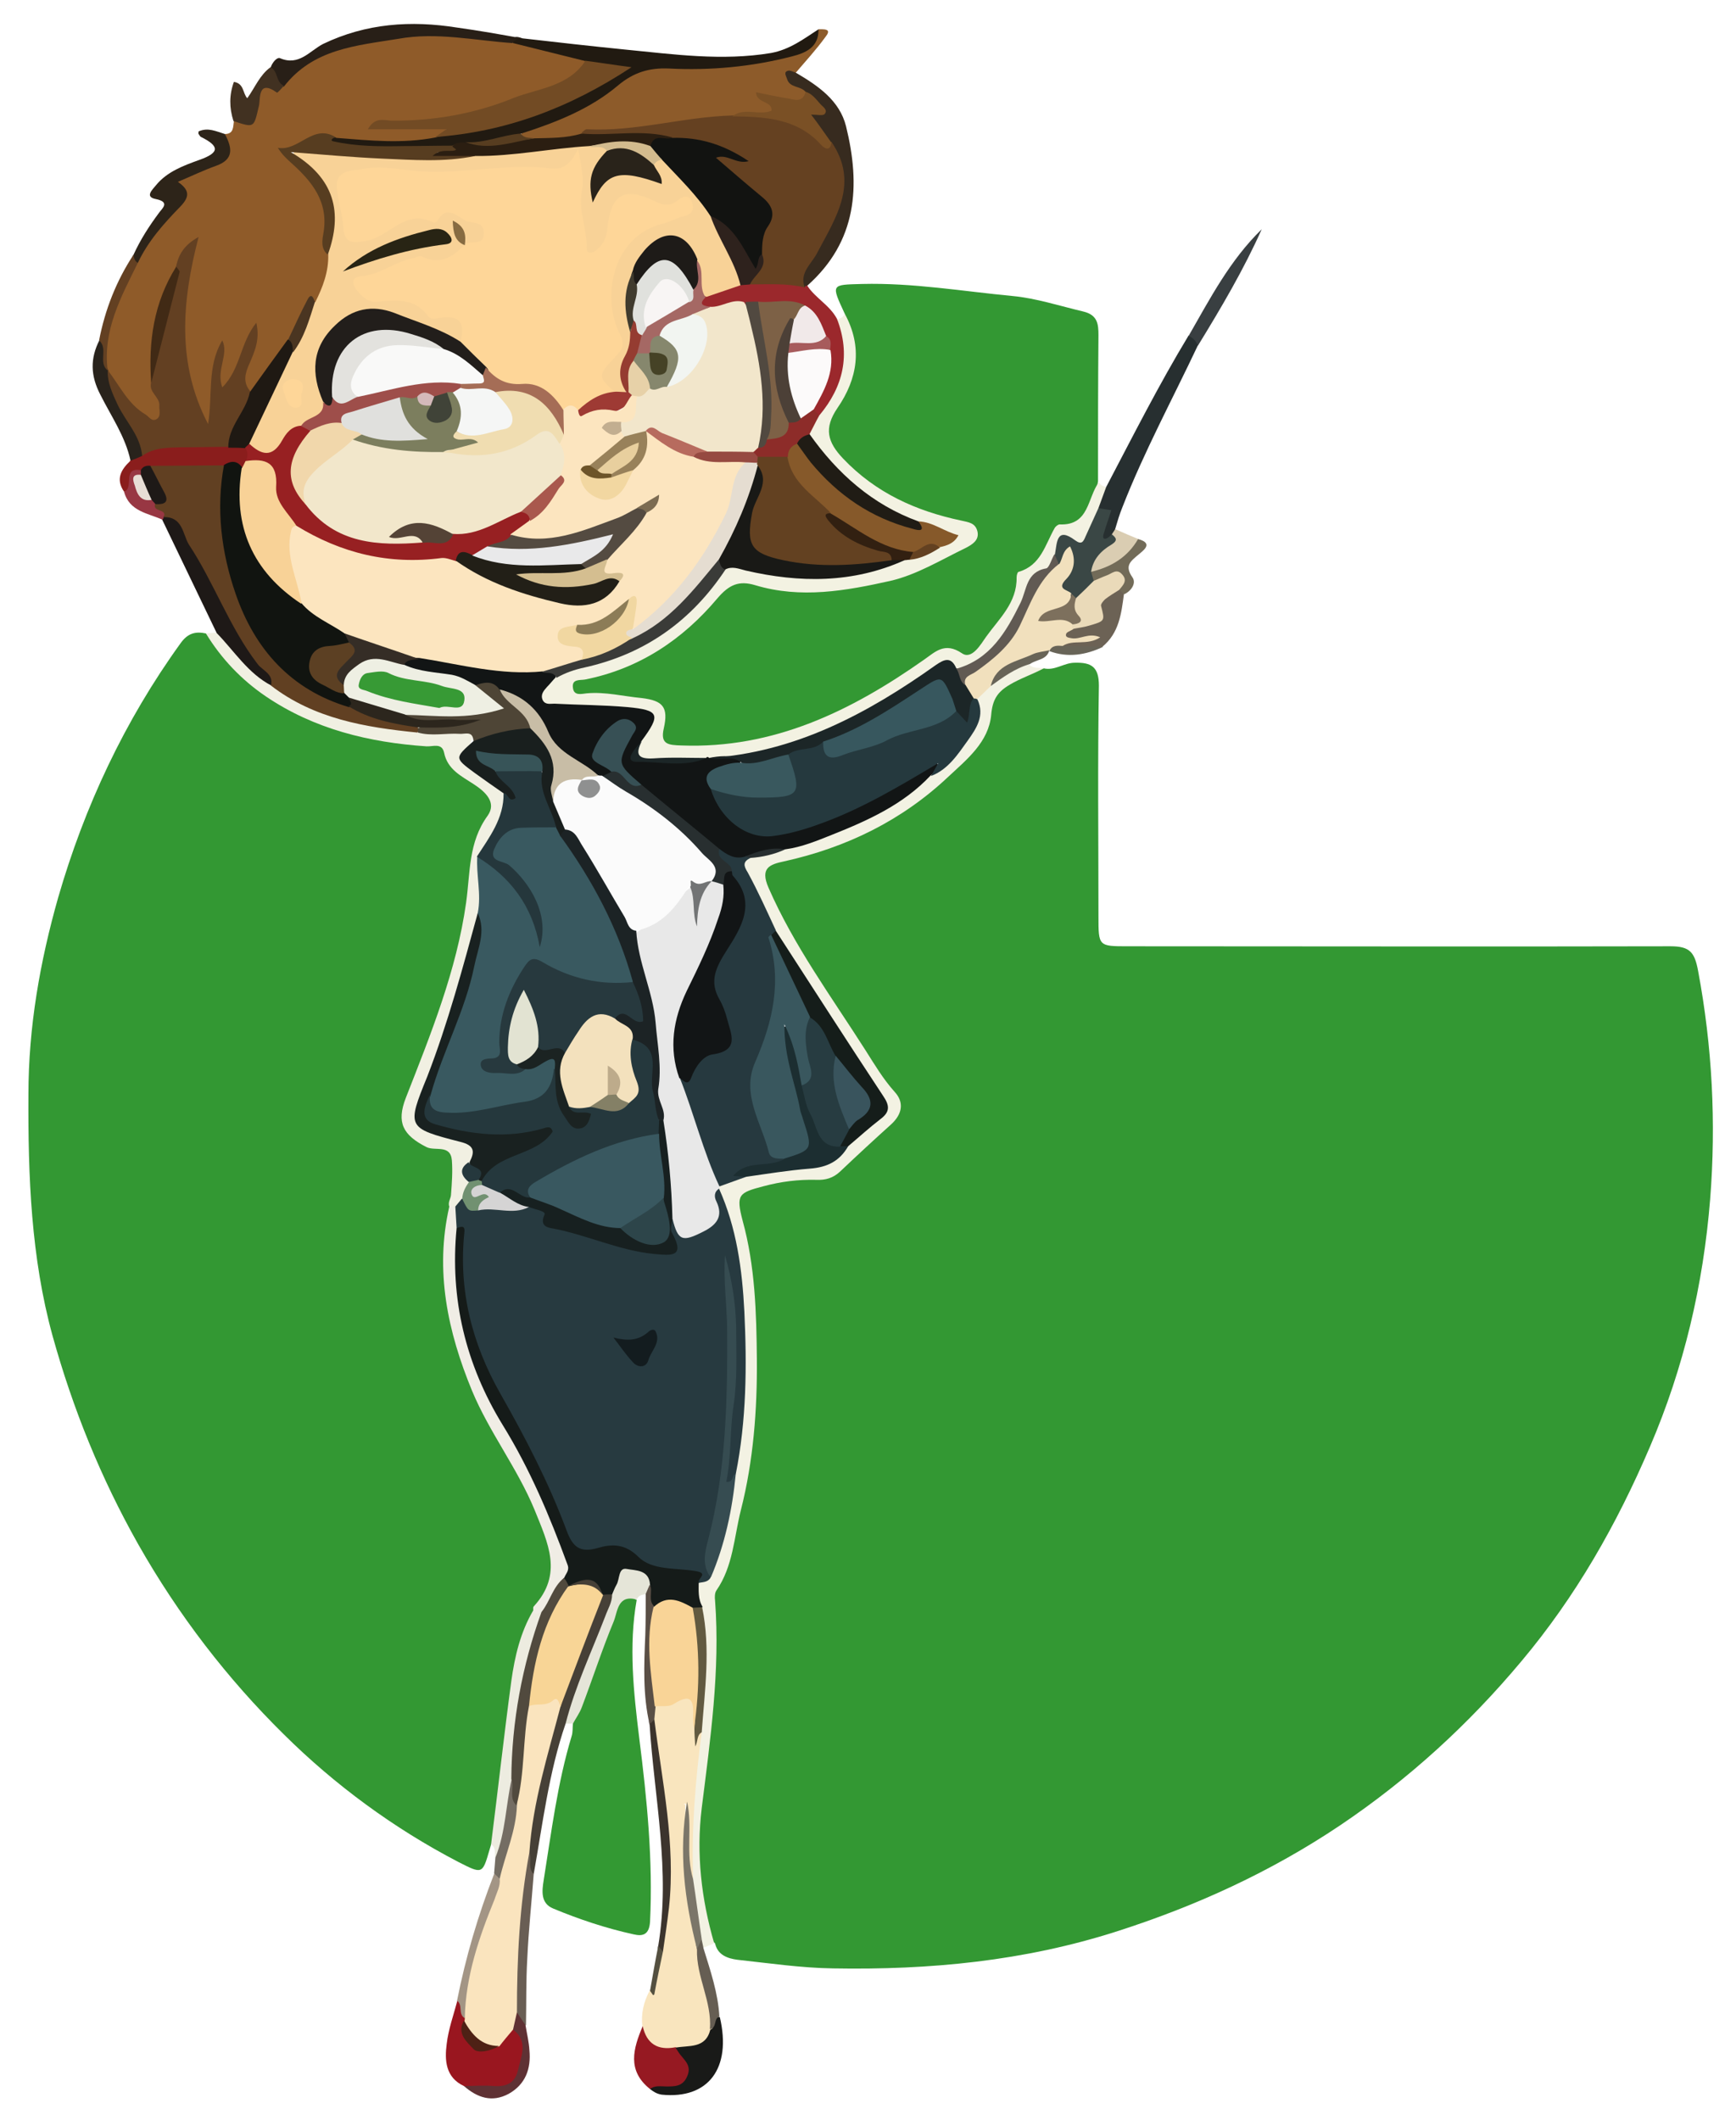 <?xml version="1.0" encoding="utf-8"?>
<!-- Generator: Adobe Illustrator 19.0.0, SVG Export Plug-In . SVG Version: 6.00 Build 0)  -->
<svg version="1.1" id="Laag_1" xmlns="http://www.w3.org/2000/svg" xmlns:xlink="http://www.w3.org/1999/xlink" x="0px" y="0px"
	 viewBox="0 0 403 492" style="enable-background:new 0 0 403 492;" xml:space="preserve">
<style type="text/css">
	.st0{fill:none;}
	.st1{fill:#339833;}
	.st2{fill:#8F5B29;}
	.st3{fill:#339933;}
	.st4{fill:#F3F2E2;}
	.st5{fill:#F3F2E3;}
	.st6{fill:#F9E5BE;}
	.st7{fill:#8D5B2A;}
	.st8{fill:#F1F0E2;}
	.st9{fill:#211A11;}
	.st10{fill:#F1E0BD;}
	.st11{fill:#272F30;}
	.st12{fill:#99161F;}
	.st13{fill:#372B1F;}
	.st14{fill:#281F17;}
	.st15{fill:#9B282C;}
	.st16{fill:#1E1917;}
	.st17{fill:#2D2419;}
	.st18{fill:#464037;}
	.st19{fill:#EDECE0;}
	.st20{fill:#E5E5D8;}
	.st21{fill:#961922;}
	.st22{fill:#8A1D1C;}
	.st23{fill:#191A18;}
	.st24{fill:#3C342D;}
	.st25{fill:#393F41;}
	.st26{fill:#29231C;}
	.st27{fill:#695E54;}
	.st28{fill:#413121;}
	.st29{fill:#6C6255;}
	.st30{fill:#5F3134;}
	.st31{fill:#A39585;}
	.st32{fill:#634022;}
	.st33{fill:#DACDB2;}
	.st34{fill:#665E53;}
	.st35{fill:#5A4F46;}
	.st36{fill:#746D63;}
	.st37{fill:#726B58;}
	.st38{fill:#983743;}
	.st39{fill:#686458;}
	.st40{fill:#545040;}
	.st41{fill:#F0EDE5;}
	.st42{fill:#F8D297;}
	.st43{fill:#724B24;}
	.st44{fill:#573D20;}
	.st45{fill:#1F1913;}
	.st46{fill:#412A15;}
	.st47{fill:#4A3521;}
	.st48{fill:#121515;}
	.st49{fill:#86592A;}
	.st50{fill:#191916;}
	.st51{fill:#1C2627;}
	.st52{fill:#3A3B38;}
	.st53{fill:#3A4745;}
	.st54{fill:#201C15;}
	.st55{fill:#615A53;}
	.st56{fill:#8D2C29;}
	.st57{fill:#322011;}
	.st58{fill:#634121;}
	.st59{fill:#273A40;}
	.st60{fill:#26393F;}
	.st61{fill:#E8E8E8;}
	.st62{fill:#25393E;}
	.st63{fill:#151B19;}
	.st64{fill:#364C51;}
	.st65{fill:#151D1A;}
	.st66{fill:#1C2E31;}
	.st67{fill:#625A40;}
	.st68{fill:#7B7669;}
	.st69{fill:#282F30;}
	.st70{fill:#F9D497;}
	.st71{fill:#654121;}
	.st72{fill:#2B1E11;}
	.st73{fill:#7A5025;}
	.st74{fill:#395960;}
	.st75{fill:#614022;}
	.st76{fill:#192120;}
	.st77{fill:#25373C;}
	.st78{fill:#191F1E;}
	.st79{fill:#4E4536;}
	.st80{fill:#719171;}
	.st81{fill:#25383D;}
	.st82{fill:#EADAB9;}
	.st83{fill:#7D705D;}
	.st84{fill:#FAE4BE;}
	.st85{fill:#4E2115;}
	.st86{fill:#F2E6CB;}
	.st87{fill:#FCFAFA;}
	.st88{fill:#7D6146;}
	.st89{fill:#514940;}
	.st90{fill:#2E221D;}
	.st91{fill:#A56864;}
	.st92{fill:#F1E9E9;}
	.st93{fill:#A75B5C;}
	.st94{fill:#F8D596;}
	.st95{fill:#514A3E;}
	.st96{fill:#111410;}
	.st97{fill:#972022;}
	.st98{fill:#E7DDD5;}
	.st99{fill:#FED698;}
	.st100{fill:#121311;}
	.st101{fill:#221E1B;}
	.st102{fill:#29231A;}
	.st103{fill:#9E4E4A;}
	.st104{fill:#1E1B18;}
	.st105{fill:#282414;}
	.st106{fill:#9E3A34;}
	.st107{fill:#953C31;}
	.st108{fill:#D3BB8E;}
	.st109{fill:#403B2E;}
	.st110{fill:#876B41;}
	.st111{fill:#FCE5BF;}
	.st112{fill:#FBFBFB;}
	.st113{fill:#EEEFE3;}
	.st114{fill:#39585E;}
	.st115{fill:#C8BDA6;}
	.st116{fill:#375055;}
	.st117{fill:#352D26;}
	.st118{fill:#E5DDD1;}
	.st119{fill:#37575E;}
	.st120{fill:#F1D7A1;}
	.st121{fill:#4C4037;}
	.st122{fill:#964A41;}
	.st123{fill:#172020;}
	.st124{fill:#131C1F;}
	.st125{fill:#D5D4D4;}
	.st126{fill:#39575E;}
	.st127{fill:#121516;}
	.st128{fill:#1C2325;}
	.st129{fill:#727475;}
	.st130{fill:#273C41;}
	.st131{fill:#39545D;}
	.st132{fill:#27393E;}
	.st133{fill:#1B2322;}
	.st134{fill:#2C261D;}
	.st135{fill:#375458;}
	.st136{fill:#F2F5F1;}
	.st137{fill:#86876D;}
	.st138{fill:#98815A;}
	.st139{fill:#B76B5E;}
	.st140{fill:#E7D1A8;}
	.st141{fill:#C2AE90;}
	.st142{fill:#E0E1DD;}
	.st143{fill:#F8F5F4;}
	.st144{fill:#5C4023;}
	.st145{fill:#F2E7CB;}
	.st146{fill:#221F17;}
	.st147{fill:#F1D7AB;}
	.st148{fill:#E9E9EA;}
	.st149{fill:#544B41;}
	.st150{fill:#544336;}
	.st151{fill:#A9584D;}
	.st152{fill:#A56D56;}
	.st153{fill:#F9F9F8;}
	.st154{fill:#E3E2DE;}
	.st155{fill:#7C7E5E;}
	.st156{fill:#F5F6F5;}
	.st157{fill:#E0E0DD;}
	.st158{fill:#404338;}
	.st159{fill:#D4B9BA;}
	.st160{fill:#F0DDB1;}
	.st161{fill:#D4BE90;}
	.st162{fill:#F2D7A1;}
	.st163{fill:#8C7C57;}
	.st164{fill:#6D5429;}
	.st165{fill:#7C6C52;}
	.st166{fill:#8F9090;}
	.st167{fill:#379A35;}
	.st168{fill:#395860;}
	.st169{fill:#2D454A;}
	.st170{fill:#F3E1BD;}
	.st171{fill:#848066;}
	.st172{fill:#E2E3D2;}
	.st173{fill:#454226;}
	.st174{fill:#E8CF9E;}
	.st175{fill:#BDAB8B;}
</style>
<g>
	<path class="st0" d="M403,242.5c0,83.5,0,167,0.1,250.4c0,3.2-0.3,4.2-4,4.2C264,497,128.8,497-6.3,497.1c-3.2,0-3.8-0.8-3.8-3.9
		C-10,326.1-10,159-10.1-8.1c0-3.7,1.2-3.9,4.3-3.9c135,0.1,269.9,0.1,404.9,0c3.5,0,4.1,0.8,4.1,4.1C403,75.5,403,159,403,242.5z"
		/>
	<path class="st1" d="M242.3,155.1c2.6,0.6,4.7-1.3,7.2-1.3c3.8-0.1,5.6,0.9,5.6,5.3c-0.3,17.8-0.1,35.7-0.1,53.5c0,7,0,7,6.8,7
		c42,0,84,0.1,126,0c4.5,0,5.6,1.4,6.4,5.7c3.3,17.6,4.2,35.3,2.8,53c-1.6,19.9-6.1,39.1-14,57.5c-7.7,18-17.2,34.7-29.8,49.7
		c-12.3,14.7-26.2,27.4-42.1,38.1c-16.1,10.8-33.4,18.7-51.8,24.6c-21.5,6.9-43.5,9-65.9,8.6c-7.4-0.1-14.8-1.2-22.2-2
		c-2.3-0.3-4.6-1.1-5.2-3.8c-4-3.5-3.5-8.4-4.1-12.9c-1.9-13.8,1-27.4,2.6-41.1c0.7-6.5,0.2-13,0.3-19.5c0-4.5,0.8-8.7,2.2-13.1
		c3.6-10.7,5.9-21.9,6.6-33.1c1-16.2,1.2-32.5-2.5-48.6c-1.3-5.5,0-7,5.4-8.6c2.1-0.6,4.2-1.7,6.3-1.4c7.4,1,12.5-2.7,17.5-7.6
		c7.9-7.7,8.1-7.5,2.3-16.5c-6.1-9.5-12.7-18.7-18.4-28.5c-2.6-4.5-4.9-9.1-6.9-13.8c-1.9-4.6-1.1-6.5,3.8-7.5
		c8.6-1.8,16.5-5.1,24.1-9.3c8.5-4.7,15.9-10.8,21.5-19c0.7-1.1,1.8-2.2,1.8-3.5C228.8,158.2,235.1,156.2,242.3,155.1z"/>
	<path class="st1" d="M114,428c-0.1,0.5-0.3,1-0.4,1.4c-1.6,5.6-1.7,5.5-7.2,2.7c-15-7.8-28.7-17.9-40.5-29.6
		c-13.1-12.9-24.5-27.7-33.8-44.1c-8.7-15.4-15.2-31.5-19.9-48.4C7.2,291.8,6.5,273,6.6,254c0-15.7,2.7-30.9,6.9-45.7
		c6.1-21.1,15.4-41,28.4-59c1.7-2.4,3.5-2.8,5.9-2.3c1.8,0.7,3,2.1,4.1,3.5c11.3,14.2,27,19.2,44.2,20.9c4.2,0.4,7.9,0.3,9.6,5.2
		c0.7,2.1,3.2,2.8,4.9,4.1c4.9,3.6,5.9,6.9,2.6,11.9c-2.8,4.3-4.6,8.3-3.1,13.5c0.7,2.5-1.1,4.8-1.5,7.2c-2,14.3-7.9,27.4-12.8,40.8
		c-2.1,5.9-0.8,9.4,5.3,10.9c4.2,1,5.3,3.3,5.2,7.1c-0.1,2.7-0.4,5.3-1,7.9c-3.6,20.8,2.4,39.2,13.5,56.5
		c4.8,7.4,7.7,15.8,10.4,24.1c0.8,2.5,0.4,4.9-1.1,7.1c-1.4,2.1-2.4,4.3-3.3,6.7c-4.2,10-6,20.6-6.5,31.4
		c-0.3,6.3-1.9,12.4-2.3,18.7C116,426.1,115.2,427.2,114,428z"/>
	<path class="st1" d="M196.1,72.8c-3.2-6.9-3.2-6.7,4-6.9c11.8-0.3,23.4,1.7,35,2.8c5.4,0.5,10.9,2.3,16.4,3.6
		c3.3,0.8,3.5,2.9,3.5,5.5c-0.1,11.3-0.1,22.6-0.1,33.9c-0.9,4.7-1.2,9.8-7.5,10.7c-0.3,0-0.8,0.2-0.9,0.4c-2,5.2-7.6,8-9.4,13.3
		c-2.1,6-5.7,10.8-10.3,15c-1.2,1-2.7,2-4.1,1.3c-3.6-1.9-6.1,0.3-8.5,2.1c-9.7,7.2-20.5,12.5-31.8,16.4c-8.1,2.8-16.6,3.2-25.1,3
		c-3.4-0.1-4.9-2.1-4.2-5.3c0.9-4.2-1.3-5.2-4.8-5.7c-4-0.5-7.9-1-11.9-1.1c-1.7,0-3.5-0.2-3.9-2.3c-0.4-2.1,1.4-2.8,2.9-3.5
		c2.9-1.4,6.1-1.6,9-2.8c8.6-3.5,15.5-9.1,21.4-16c2.6-3,5.2-4.1,9.1-3.2c16.5,3.6,32,0.3,46.8-7.5c1.3-0.7,3-1.3,2.8-3.1
		c-0.3-1.8-2.3-1.6-3.7-2c-10.3-3.1-20-7.3-27.2-15.8c-2.4-2.8-4-5.9-1.8-9C197.1,89.5,197.7,81.4,196.1,72.8z"/>
	<path class="st2" d="M52.2,31.1c2.1,0,1.9-1.7,2.1-3c2.8-0.8,5.1-1.8,5.2-5.4c0.2-3.9,4.1-3.1,6.2-4.4c6.9-7.9,16.4-9.2,26-10.7
		c9.2-1.5,18,0.7,27,1.5c4.1,1.2,8.3,1.4,12.4,2.6c1.7,0.5,3.5,0.8,4.9,2.2c0.1,4.1-3.3,5.1-6,6.3c-12.6,5.5-25.5,9.5-38.3,8.9
		c2-0.1,5.1,0,8.2,0c1.5,0,3.5-0.4,3.8,1.4c0.3,1.8-1.8,2-3.1,2.6c-7.2,1.6-14.4,1.3-21.6,0.1c-4.5-2.6-7.7,1.1-11.6,2.1
		c0.4,1.7,1.7,2.4,2.6,3.2c4.5,4.2,7,9.1,6.2,15.5c-0.2,1.8,0.1,3.6,0.6,5.4c0.5,4-0.4,7.5-2.9,10.7c-1.5-0.1-2,0.8-2.6,2.1
		c-1.1,2.5-2.3,5-3.9,7.3c-2,3.1-4,6.3-6.5,9.1c-1.1,1.2-1.8,2.8-3.8,2.6C53.5,87,58,83.5,58.1,80c-1.1,2.8-2.1,6-3.8,8.8
		c-0.6,1-1.4,2-2.8,1.5c-1.3-0.5-1.4-1.7-1.4-2.9c0-2.1,1.3-3.9,1.3-5.5c-2.4,4-0.8,8.9-1.1,13.6c-0.1,1.5-0.1,3.3-1.8,3.8
		c-2.2,0.5-2.6-1.6-3.2-3.1c-4.8-12.1-4.4-24.4-1.4-36.8c-1.1,0.9-1.3,2.2-2,3.2c-4.3,8.1-6.2,16.8-5.4,25.9
		c0.1,2.3,1.8,4.3,1.7,6.7c-0.2,3.2-1.8,4.2-4.5,2.6c-4.3-2.5-6.9-6.5-9.1-10.8c-0.2-0.5-0.4-1-0.5-1.5c-1.3-9.1,3.2-16.5,6.7-24.2
		c2.2-4.3,5-8.2,8.2-11.8c1.6-1.7,2.7-3.3,2.2-6.1c-0.6-3.2,2.9-3.6,5.1-4.3C50.2,37.7,52.4,35.4,52.2,31.1z"/>
	<path class="st3" d="M147.8,371.3c-1.9,10.7-0.7,21.5,0.6,32.1c1.8,14.2,3.2,28.3,2.5,42.6c-0.2,3-1.7,3.4-3.8,2.9
		c-6.4-1.4-12.7-3.5-18.7-6c-2.9-1.2-2.6-4-2.2-6.5c1.8-11.2,3.2-22.6,6.5-33.5c0.3-0.9,0.2-2,0.3-2.9c0.2-4.9,2.3-9.2,3.9-13.7
		c1.4-4,3.3-7.9,4.9-11.9C142.8,372,144.1,369,147.8,371.3z"/>
	<path class="st4" d="M196.1,72.8c4.2,7.7,3,15.1-1.7,21.9c-3.2,4.7-2.3,7.9,1.3,11.7c7.6,8,17,12.2,27.4,14.4
		c1.7,0.4,3.3,0.5,3.8,2.5c0.5,2.1-1.3,3.1-2.6,3.8c-5.8,2.8-11.5,6.3-17.6,7.7c-10.3,2.3-20.8,4.2-31.4,1c-3.7-1.1-6-0.2-8.8,3.1
		c-8,9.5-18.1,16.3-30.7,18.8c-1.1,0.2-3.1-0.2-2.8,1.9c0.2,2,2.1,1.4,3.2,1.3c4.3-0.4,8.5,0.7,12.8,1.1c4.9,0.6,6.2,2.1,5.1,7
		c-0.9,3.8,1.1,3.9,4.1,4c21.4,0.8,39.4-8,56.3-19.9c2.6-1.8,4.8-4.2,8.8-1.5c2.3,1.6,4.4-2.1,5.6-3.8c3-4.2,7.2-7.9,7.1-13.8
		c0-0.5,0.2-1.3,0.5-1.3c5.1-1.5,6.1-6.2,8.3-10.1c0.2-0.4,0.8-0.9,1.2-0.9c6.9,0.3,6.4-6.2,9.1-9.8c0.4,0.7,1,1,1.8,1.1
		c1.3,2-0.5,3.5-0.9,5.3c-0.8,2-1.6,3.9-2.5,5.8c-0.7,1.6-1.8,2.9-3.7,2.3c-2.8-0.9-3.4,1-3.9,3c-0.2,0.5-0.2,1.1-0.6,1.4
		c-6.7,4.1-7.2,12.3-11.9,17.7c-3,3.5-5.8,7.4-11.2,7.3c-3-1.2-5.1,0.5-7.3,2c-8.6,5.8-17.8,10.4-27.2,14.6
		c-7.3,3.2-15.1,3.9-22.8,4.7c-0.5,0.2-1.1,0.2-1.6,0.3c-3.8,0.1-7.6,0.1-11.4,0c-3.3-0.1-5.1-1.4-3.8-5c2.8-6,2.3-6.8-4.3-6.9
		c-4.3,0-8.6-0.2-12.9-1c-1.9-0.3-4.3,0.1-5.1-2.3c-0.8-2.5,1-4,2.6-5.5c2.5-1.7,5.3-2.7,8.2-3.3c11.6-2.6,20.8-8.9,28.2-18
		c1.2-1.5,2.3-3.3,4.2-4.2c2.3-0.8,4.6,0,6.9,0.4c11.2,1.8,22.4,2,33.3-2.1c0.5-0.2,1-0.4,1.4-0.5c2.6-0.6,5.1-1.4,7.4-2.7
		c0.3-0.8,3.8-0.3,0.9-2.2c-1.7-1.1-3.7-1.8-5.9-2c-10.7-4.3-19.8-10.7-25.4-21.1c-0.2-2.2,1.2-3.8,2.2-5.5c4-5.8,6.7-12,4.4-19.3
		c-0.2-0.8-0.2-1.6,0.5-2.2C195.1,73.9,195.8,73.6,196.1,72.8z"/>
	<path class="st5" d="M242.3,155.1c-2.6,1.4-5.4,2.3-7.9,3.8c-2.9,1.7-4,3.5-4.3,7c-0.6,6.3-5.6,10.3-9.9,14.3
		c-10.8,10.2-23.7,16.5-38.2,19.7c-3.3,0.7-5.6,1.5-3.6,6.1c5.9,13.5,14.6,25.3,22.5,37.7c2.1,3.3,4.1,6.7,6.8,9.7
		c2.2,2.4,1.8,5.1-0.8,7.5c-4,3.6-8,7.3-11.9,11c-1.6,1.5-3.4,2-5.5,1.9c-4.2-0.1-8.2,0.4-12.3,1.5c-5.7,1.5-6.4,1.9-4.8,8
		c2.9,10.5,3.2,21.4,3.3,32.1c0.1,11.7-0.8,23.6-3.7,35c-1.6,6.3-1.8,13.1-5.7,18.7c-0.4,0.6-0.4,1.6-0.3,2.4
		c1.2,16.2-1.1,32.1-3.1,48.1c-1.3,10.6-0.1,21.1,2.9,31.4c-0.8,0.3-1.7,0.7-2.5,1c-0.9-0.4-1.2-1.2-1.5-2c-1-4.8-2.4-9.5-2.2-14.5
		c-0.3-11.2-0.1-22.3,2-33.3c0.6-7.2,1.4-14.5,1-21.7c-0.1-2.2-0.1-4.3-0.9-6.3c-0.6-2.2-1.3-4.4-0.4-6.6c0.6-1.3,2-1.7,2.8-2.7
		c2.7-7.6,4.8-15.4,5.6-23.5c3.2-21.7,3.3-43.2-3.2-64.4c-0.1-0.6-0.1-1.1,0.1-1.7c1.5-2.4,4.2-2.2,6.5-3.1
		c4.7-1.4,9.7-1.6,14.6-2.3c3.3-0.5,6-1.4,8-4.1c1.7-2.3,4.1-3.9,6.3-5.7c2.6-2.1,2.7-4,0.8-6.8c-6.2-9.3-12.5-18.5-18.4-28
		c-1.8-3-3.5-6-5.2-9.1c-2.5-4.3-4.1-8.9-6.6-13.2c-1.2-2.1-0.8-3.7,1.5-4.7c2.6-0.8,5.2-1.3,7.8-2.1c12.2-3.5,23.7-8.3,33.4-16.8
		c6.1-4.2,11.1-9.1,11-17.3c0.5-1.8,2-2.6,3.2-3.8c2.9-1.9,5.4-5,9.5-4C239.9,155.2,241.2,154.9,242.3,155.1z"/>
	<path class="st6" d="M162.9,402c-1.5,11.3-2.4,22.7-2,34.1c-2.6-3.2-1.6-7-1.6-10.5c0-2.3,0.2-4.5,0-6.8c-0.3-0.7-0.8,0.3-0.2-0.1
		c-0.2,11.2,0.9,22.3,3.2,33.2c0.9,6.4,4,12.3,3.5,19c-1.2,4.7-4.7,5.5-8.8,5.5c-7.1-0.2-7.7-0.7-7.9-6.2c-0.3-2.9,0.3-5.6,1.7-8.2
		c2-3.2,1.7-7,2.7-10.5c-0.2-3.4,0.5-6.6,1-9.9c1.6-10.5-0.8-20.8-2-31.1c-0.4-3.8-0.5-7.6-1.3-11.3c-0.2-1.2-0.2-2.4,0.5-3.4
		c0.7-0.7,1.7-1,2.7-1.3c6.9-2.4,7.6-1.9,7.6,5.6c-0.1,1.3-0.4,2.7-0.6,3.6c-0.3,1,0.5,0.6,0.4,0.5C161.5,403.2,161,401.9,162.9,402
		z"/>
	<path class="st7" d="M190,6.8c2.3-0.1,2.8,0.3,1.6,1.8c-2.1,2.9-4.5,5.5-6.8,8.2c-1,1.1-0.3,1.7,0.7,2.3c1,0.6,2,1.3,2.1,2.6
		c-2,4.6-5.4,1.2-8.2,1.9c1.6,2,0.6,3.2-1.9,3.5c-2.8,0.3-5.6,0.1-8.4,1c-11.2,1.8-22.4,3.1-33.7,4c-3.6,1.4-7.4,1.4-11.1,1.2
		c-1.4-0.2-2.9-0.3-3.4-2c1-2.2,3.2-2.8,5.2-3.5c6.7-2.4,12.8-5.6,18.2-10.1c2.8-2.3,6.1-3.1,9.8-3c8.8,0.1,17.6,0,26.3-1.6
		C184.4,12.2,188,10.9,190,6.8z"/>
	<path class="st8" d="M104.3,280c-0.4-1,0.4-1.9,0.4-2.8c0.2-2.6,0.4-5.3,0.2-7.9c-0.3-3.8-3.9-2.1-5.9-3.1c-5.5-2.8-7-5.7-4.8-11.4
		c5.8-14.8,11.8-29.6,14-45.3c1-7.1,0.5-14,5-20.2c2.2-3.1-0.6-5.6-3.2-7.3c-2.9-1.9-6.1-3.4-6.9-7.3c-0.5-2.4-2.6-1.4-4.1-1.5
		c-13.3-0.9-26.1-4-37.3-11.6c-5.6-3.8-10.3-8.7-13.9-14.6c0.8-0.1,1.7-0.1,2.5-0.2c2.1-0.1,3.2,1.5,4.2,2.9
		c2.6,3.6,5.8,6.6,9.6,8.9c10.3,6.4,21.5,9.3,33.5,9.9c4.2,0.6,8.8-1.5,12.7,1.6c-3.5,5.9,0.5,8.6,4.9,11.2c1.1,0.7,2.1,1.6,2.6,2.9
		c0.8,4.2-1.3,7.5-3.2,10.9c-0.8,1.4-2.1,2.5-2.4,4.2c-0.2,4.1,0.7,8.2-0.2,12.3c-3.4,14.4-7.6,28.5-13.3,42.2
		c-2.5,6-1.4,7.5,5.9,9.3c3.1,0.8,7.2,0.6,5.6,5.9c-0.9,1.5-1.7,3-0.8,4.8c0.1,1.6-0.7,3-1.4,4.4c-0.5,0.8-1,1.5-1.8,2
		C105.5,280.6,104.8,280.6,104.3,280z"/>
	<path class="st9" d="M190,6.8c0.1,4.2-3,5.5-6.2,6.3c-9.3,2.4-18.9,3.3-28.5,2.8c-4.6-0.2-8.2,0.9-11.8,3.9
		C137,25.3,129.1,28.4,121,31c-3.7,3-8.3,2.8-12.7,3.4c-1.5-0.1-2.8,0.5-4.2,0.8c-8,0.3-16,1-23.9-0.5c-1.3-0.2-2.9-0.2-3.6-1.4
		c-1-1.7,0-1.9,1.5-1.3c7.7,0.6,15.3,1.4,23-0.1c14.3-3.7,28.8-6.7,41.9-15.4c-2.8-0.5-5.4-0.2-7-2.3c-5.6-1.4-11.3-2.8-16.9-4.2
		c0-2,1.2-1.4,2.2-1.1c7.9,0.9,15.8,1.8,23.8,2.6c11.3,1.1,22.5,2.7,33.9,0.8C183.3,11.5,186.5,9.1,190,6.8z"/>
	<path class="st10" d="M230,159.2c-1,1-2.1,2-3.1,3c-0.5,0.2-0.9,0.1-1.4-0.1c-1.2-0.9-1.9-2.2-2.2-3.7c-0.1-2.3,1.9-3,3.3-4
		c6.2-4.1,10.1-10,12.2-17c0.5-1.7,1-3,2.9-3.6c1.5-0.6,3-1.5,3.3-3.4c0.9-1.4,0.8-4.3,3.3-3.6c2.4,0.7,1.9,3.2,1.6,5.1
		c-0.3,1.9-1.5,3.8-0.5,5.8c0,3.6-2.7,4.4-5.6,5.1c2,0.2,4.1-0.4,5.6,1.5c0.2,0.4,0.3,0.8,0.4,1.2c0.9,1.6,2.4,0.4,3.6,0.7
		c1,0.3,2,0.6,1.9,1.8c0,1.2-0.9,1.7-1.9,1.8c-2.1,0.3-4.3,0.2-6.3,1c-1.2,0.2-2.4,0.1-3.6,0.2l0-0.1c-2.8,2.1-6.4,2.5-9.3,4.4
		C232.5,156.4,230.6,157.1,230,159.2z"/>
	<path class="st11" d="M255,117.9c0.6-1.6,1.2-3.3,1.8-4.9c6.2-11.8,12.2-23.7,19.1-35.1c1.7-0.2,2.6,0.4,2.2,2.2
		c-5.9,12.5-12.5,24.7-17.5,37.5c-0.7,1.7-1.2,3.4-1.7,5.1c-0.2,0.7-0.2,1.4-0.6,2c-1.2,1.5-2.8,2-2.8-0.5
		C255.4,122.2,256.1,120,255,117.9z"/>
	<path class="st12" d="M107.7,484.1c-4.3-2-4.5-6-4-9.8c0.4-3.4,1.6-6.7,2.5-10.1c2.6,0,1.8,2.3,2.4,3.5c0.1,0.5,0.1,0.9,0.1,1.4
		c0.7,5.3,1.8,6.2,7.1,5.5c0.1,0,0.2-0.2,0.3-0.3c0-0.2-0.1-0.3-0.1-0.5c0.9-2,2.1-3.7,4.7-3.3c2.6,4.4,2.2,8.9-0.8,12.5
		C116.4,487.2,111.8,485.2,107.7,484.1z"/>
	<path class="st13" d="M186.9,21.2c-1.2-1.3-3.6-0.8-4.2-2.9c-0.2-0.7-0.9-1.6,0.3-1.9c0.5-0.1,1.2,0.3,1.8,0.5
		c5.1,3,10.1,6.4,11.6,12.4c3.4,13.8,2.6,26.7-9,37c0,0.6-0.3,0.9-0.9,0.9c-3-3.4,0.2-5.9,1.6-8.2c2.8-4.4,4.9-8.9,5.9-14
		c0.8-4,0.5-7.5-1.8-10.8c-1.4-3.1-6-5.1-3.4-9.8C189.2,23.9,187.9,22.1,186.9,21.2z"/>
	<path class="st14" d="M121.2,8.9c-0.9,0.1-1.7,0.2-2.2,1.1c-8.8-0.6-17.6-2.6-26.5-1c-9.8,1.6-19.8,2.3-26.6,11.1
		c-2.2-0.1-2.6-0.6-3.1-4.3c0.3-1.2,1.5-2.6,2.2-2.3c4.4,1.9,6.9-1.7,10-3.3c10-4.8,20.4-5.5,31.1-3.8C111.2,7.1,116.2,8,121.2,8.9z
		"/>
	<path class="st15" d="M186.8,66.7c0.1-0.3,0.3-0.5,0.6-0.4c1.9,2.9,5.2,4.5,6.9,7.7c3.2,8.3,1.5,15.7-4.1,22.4
		c-0.8-0.2-1.3-0.7-1.6-1.5c0.5-4.5,3.7-8.4,3.1-13.2c0-1.1-0.1-2.2-0.8-3.1c-1.5-2.4-2.2-5.5-5.1-6.8c-3.2-0.7-6.4-0.2-9.6-0.4
		c-1,0-2.1,0-3.1,0c-2.7-0.1-5.2,0.8-7.9,0.8c-2.3-0.5-5.1-0.7-1.7-3.8c2.7-1.7,5.6-2.6,8.7-3.3c0.8-0.2,1.5-0.3,2.3-0.4
		C178.7,64.6,183,64.2,186.8,66.7z"/>
	<path class="st16" d="M63,159.1c-5.4-2.8-8.6-8-12.7-12.2c-4.2-8.7-8.4-17.5-12.6-26.2c-0.1-0.6,0.1-1,0.6-1.2
		c2.8-0.9,3.8,1.3,4.9,3.1c3,5.3,6.3,10.5,8.8,16.1c2.7,5.9,6.2,11.3,10.2,16.4C63,156.1,65.8,157.3,63,159.1z"/>
	<path class="st17" d="M52.2,31.1c1.7,3.2,2.2,5.9-2.1,7.4c-2.8,1-5.5,2.3-8.8,3.7c2.7,1.9,2.8,3.4,0.6,5.7c-3.8,3.9-7.5,8-9.9,13.1
		c-1.6,0.1-1.7-0.7-1-1.9c1.6-3.5,3.6-6.6,5.9-9.7c0.7-1,2.7-2.5-0.7-3.2c-2.7-0.5-0.8-2.2,0-3.2c2.6-3.2,6.5-4.6,10.1-5.9
		c4.8-1.7,4.6-3.2,0.4-5.3c-0.3-0.1-0.4-0.5-0.6-0.7c-0.1-0.1,0-0.3,0-0.6C48.3,29.5,50.2,30.5,52.2,31.1z"/>
	<path class="st18" d="M131.3,400c-3.9,11.3-5.3,23.2-7.4,34.9c-2.8-0.7-1.9-3.1-2.3-4.9c0.6-11.6,3.8-22.7,7.3-33.7
		c2.5-7,4.8-14.2,7.8-21c0.9-2,1.4-4.1,3.3-5.5c0.8-0.4,1.5-0.4,2.3,0.1c1.4,1.9,0.1,3.5-0.5,5.1c-2.7,6.9-5.9,13.7-8,20.8
		C133.3,397.4,132.8,399.1,131.3,400z"/>
	<path class="st19" d="M114,428c1.6-12.6,3-25.3,4.7-37.9c0.8-5.7,2.1-11.3,5.1-16.4c1.3-0.1,2.7-0.4,2.8,1.6
		c-4,12.2-6.3,24.8-6.7,37.7c-0.9,4.8-1,9.7-2.5,14.4c-0.5,1.5-0.2,3.4-2.5,3.7C114.8,430,115.2,428.8,114,428z"/>
	<path class="st20" d="M131.3,400c2.2-8.6,6-16.6,9.2-24.9c0.6-1.7,1.6-3.2,1.6-5.1c-0.2-2.9,0-6,3.3-6.7c2.8-0.5,5.6,0.4,6.2,4
		c-0.1,1.2-0.6,2.1-1.7,2.7c-0.9,0-1.7,0.3-2.1,1.2c-4.4-1.2-4.4,2.7-5.3,5c-2.7,6.5-4.9,13.3-7.4,19.9c-0.5,1.4-1.4,2.6-2.1,3.9
		C132.5,400,131.9,400,131.3,400z"/>
	<path class="st21" d="M149.2,470.2c0.9,4.1,3.5,5.7,7.6,4.9c2.9,1.2,4.9,3.1,4,6.5c-1,3.6-4,3.4-6.9,3.4c-1,0-2-0.4-3-0.2
		C145.5,480.5,147,475.4,149.2,470.2z"/>
	<path class="st22" d="M28.8,114.1c-2-2.9-0.7-5.1,1.4-7.1c0.5-1.5,1.7-2.1,3.1-2.6c6.1-3.4,12.7-1.3,19.1-1.8
		c1.4,0,2.8,0.1,4.1,0.6c1.7,0.8,2.2,2.2,1.7,4c-0.3,1-0.7,1.9-1.9,2.2c-1.9-0.4-3.8-0.5-5.7-0.1c-4.8,0.3-9.6,0.1-14.4,0.2
		c-1,0-1.9,0.1-2.8,0.5C30.6,110,31.9,114.4,28.8,114.1z"/>
	<path class="st23" d="M150.9,484.8c1.1-0.9,2.5-0.6,3.8-0.6c2,0,3.8,0,4.8-2.3c1.1-2.4-0.4-3.6-1.6-5.1c-0.4-0.5-0.7-1.1-1.1-1.6
		c3.1-0.6,7,0.3,8.1-4.2c1.5-0.3-0.4-3.3,2.2-2.9c2.8,11.9-2.7,19.1-13.5,18C152.4,485.9,151.7,485.4,150.9,484.8z"/>
	<path class="st24" d="M151.9,399c1.8,14.5,5,28.9,3.4,43.7c-0.4,3.4-0.9,6.8-1.4,10.2c-1,0.1-1.4-0.3-1.1-1.3
		c2.9-17.3-0.9-34.3-2-51.4C150.4,399.2,150.9,398.9,151.9,399z"/>
	<path class="st25" d="M278.1,80.2c-0.5-1-1.1-1.9-2.2-2.2c5-8.7,9.6-17.6,17-24.8C288.7,62.6,283.5,71.4,278.1,80.2z"/>
	<path class="st26" d="M33,105.8c-0.9,0.4-1.8,0.8-2.7,1.1c-1.2-5.6-4.5-10.3-7-15.3c-2.3-4.4-2.4-8.4-0.2-12.7
		c1.5-0.2,1.4,0.9,1.5,1.8c0.2,1.7-0.5,3.6,0.5,5.2l0,0c1.6,5.3,4.8,9.7,7.5,14.5C33.4,102.2,34.7,103.9,33,105.8z"/>
	<path class="st27" d="M122.9,429.8c0.6,1.7-0.5,3.7,1,5.1c-0.5,6.6-1.2,13.1-1.5,19.7c-0.3,5.1-0.2,10.2-0.3,15.4
		c-2.4-0.2-2.4-2.3-3.1-3.8c-1.1-11.2,0.6-22.3,1.8-33.4C120.9,431.5,121.2,430.1,122.9,429.8z"/>
	<path class="st28" d="M62.8,15.6c1.8,0.9,1.2,3.5,3.1,4.3c-0.5,0.6-1.5,1.7-1.6,1.6c-4.6-3.3-3.8,1.7-4.2,3.1
		c-1.2,5.1-1,5.1-5.9,3.5c-1-3.1-1-6.1,0.1-9.1c2.4,0.4,2,2.6,3.1,3.8C59.2,20.3,60.3,17.4,62.8,15.6z"/>
	<path class="st29" d="M246.7,149.9c2.4-1.6,5.7,0,8.7-2c-2.7-1.2-4.6,0.6-6.7,0.2c-0.6-0.1-1.5-0.2-1.2-1c0.1-0.4,1-0.7,1.5-1
		c1.1-1.3,2.8-1.7,4.3-2.2c1.3-0.5,2.5-0.5,1.9-3c-0.7-2.9,2.1-4,4.7-4.4c0.7,0.2,1.3,0.6,1,1.5c-0.6,4.4-1.1,8.9-5,12.1
		C252.9,150.4,249.8,151.8,246.7,149.9z"/>
	<path class="st30" d="M120,467c0.7,1,1.3,2,2,3c0.3,1.9,0.8,3.9,0.9,5.8c0.4,4.3-0.9,7.9-4.8,10.1c-3.9,2.1-7.3,0.9-10.4-1.8
		c2.3,0,4.6-0.2,6.9,0c2.8,0.2,4.9-0.6,5.6-3.5c0.7-3.3,2.6-6.8-1.1-9.6C118.3,469.4,118.8,468.1,120,467z"/>
	<path class="st31" d="M107.8,468.3c-1.5-1-0.3-3-1.7-4c2-10.1,4.9-19.9,8.6-29.4c0.9,0.1,1.5,0.7,1.9,1.5c0.4,1.1,0.3,2.3-0.1,3.4
		c-3.5,8.7-6.5,17.6-7.6,27C108.9,467.4,108.4,467.9,107.8,468.3z"/>
	<path class="st32" d="M25,86c-2.3-1.9,0.2-5.1-2-7c1.4-7.2,4-13.8,8-19.9c0.1,0.7,0.2,1.5,1,1.9C28.1,68.9,23.8,76.7,25,86z"/>
	<path class="st33" d="M258.1,124c0.3-0.4,0.5-0.8,0.8-1.2c1.8,0.8,3.6,1.6,5.4,2.3c-0.9,4.4-5.8,8.2-10.9,8.3
		c-2.1-3.4,0.6-5.2,2.7-6.7C257.2,126,257.8,125.3,258.1,124z"/>
	<path class="st34" d="M167,468c-1.4,0.4-0.5,2.6-2.2,2.9c0.5-6.4-3.2-12.2-3-18.5c-0.1-1-0.9-2.3,1.1-2.3c0.1,0.7,0.3,1.3,0.4,2
		C164.9,457.3,166.7,462.5,167,468z"/>
	<path class="st35" d="M151.9,399c-0.4,0.4-0.7,0.8-1.1,1.2c-1.6-6.9-1.3-13.8-1-20.8c0.1-3.2,0.1-6.3,0.1-9.5
		c0.3-0.7,0.6-1.4,0.9-2.1c1.8,1.5,1.5,3.7,1.9,5.6c-0.2,5.9-0.7,11.9,0.3,17.8c0.3,1.7,0.3,3.3-0.8,4.7
		C152.1,397,152,398,151.9,399z"/>
	<path class="st36" d="M116,436c-0.4-0.4-0.8-0.8-1.3-1.2c0.1-1.2,0.2-2.5,0.3-3.7c2.4-5.9,2.4-12.2,3.8-18.3
		c2.1,1.6,1.3,4.1,2.1,6.1C120.9,425.1,119.7,430.9,116,436z"/>
	<path class="st37" d="M253.3,132.7c4.6-1.1,8.4-3.3,10.9-7.6c3.8,1,1,2.8,0.1,3.6c-1.9,1.6-3.3,2.6-1.4,5.3
		c0.9,1.3-0.2,3.1-1.9,3.9c-0.4-0.3-0.8-0.7-1.1-1c-0.4-2-1-3.4-3.5-2c-0.8,0.5-1.8,0.7-2.8,0.2C253,134.4,252.2,133.7,253.3,132.7z
		"/>
	<path class="st38" d="M28.8,114.1c2.4-0.8-0.5-5.7,3.8-5c0.4,0.2,0.6,0.5,0.6,1c-1.5,2.4-0.5,3.9,1.8,4.9c0.6,0.3,1,0.8,1.3,1.3
		c0.5,1.2,3.2,1.5,1.7,3.6c0,0.3-0.1,0.5-0.3,0.7C34.4,119.1,30,118.7,28.8,114.1z"/>
	<path class="st39" d="M230,159.2c1.2-5.1,6-5.6,9.8-7.4c1.1-0.5,2.5-0.6,3.8-0.9c-0.6,2.3-3,2.1-4.5,3.2
		C235.6,155.1,232.8,157.2,230,159.2z"/>
	<path class="st39" d="M246.7,149.9c3.1,0.1,6.2,0.1,9.4,0.2c-4,1.9-8.2,2.6-12.5,1C244.2,149.7,245.5,149.8,246.7,149.9z"/>
	<path class="st40" d="M152.8,451.6c0.4,0.4,0.7,0.9,1.1,1.3c-0.7,3.3-1.4,6.6-2,9.9c0,0.1-0.2,0.2-0.3,0.2c-0.2-0.3-0.5-0.7-0.7-1
		C151.5,458.6,152.1,455.1,152.8,451.6z"/>
	<path class="st41" d="M125.8,374c-0.7,0.3-1.5,1-2-0.2c0-0.3-0.1-0.8,0.1-1c6.9-7.5,3.3-14.7,0.2-22.4c-4-9.7-10.5-18-14.5-27.6
		c-5.7-13.8-8.7-27.9-5.3-42.8c0.5,0,1,0,1.4,0c1.7,1.1,1.5,2.9,1.6,4.6c-1.5,18.4,3.4,35,13.4,50.5c4.9,7.5,8.3,15.9,11,24.5
		c0.6,2.1,1.5,4.1,0.4,6.3C130,368.5,129.2,372.3,125.8,374z"/>
	<path class="st42" d="M171.9,66.2c-2.6,0.9-5.3,1.8-7.9,2.7c-3.6-1.6-1.4-5.4-3-7.8c-3.5-6.2-7.7-6.4-11.7-0.4
		c-0.6,1-1.1,2-1.5,3.1c-1.6,4.4-1.6,8.8-0.5,13.2c0.3,4.8-2.7,9.1-2,13.9c-0.6,0.6-1.3,0.8-2.1,0.7c-6.2-1.9-7-4.4-2.5-8.8
		c2.2-2.1,2.4-4,1.3-6.6c-2.5-5.6-1.2-11.4,0.5-16.6c1.1-3.4,4.6-6.3,8.4-7.9c2.4-1.1,5.1-1.5,8.3-3.7c-3.7,0.9-6.1,0.5-8.7-0.5
		c-4.6-1.8-6.7-0.5-7.9,4.4c-0.4,1.8-0.5,3.7-1.6,5.2c-1,1.4-2.2,2.8-4.1,2.4c-2.1-0.4-2.1-2.4-2.1-4c-0.1-5.4-2.1-10.7-0.8-16.7
		c-3.2,1.8-6.3,1.5-9.4,1.5c-10.8-0.2-21.5,1.4-32.4,0.9c-2.7-0.1-5.3-0.9-7.9-0.5c-3.1,0.4-4.7,1.5-4.4,5.2
		c1.1,10,2.9,10.8,12.2,5.8c5.5-3,11.6-3.9,17.7-1.3c2.2,0.9,4,2.1,3.6,4.7c-0.4,2.6-2.7,2.6-4.7,2.5c-1.2-0.6-1.4-1.7-1.6-2.9
		c0,1.2,0.8,2.1,1.2,3.1c-2.1,3.2-4.8,4.3-8.9,3.7c-5.5-0.9-10,2.6-15,4.7c1.4,2.9,3.8,2.8,6.1,2.6c3.1-0.3,6,0.1,8.3,2.3
		c1.6,1.5,3.7,1.2,5.6,1.5c4,0.8,5,3.5,2.6,7.1c-4.8-0.4-8.9-3.2-13.4-4.6c-5.1-1.6-9.8-2.9-14.3,1.3c-4.6,4.3-5.9,9.3-3.5,15.2
		c0.2,0.5,0.2,1,0.3,1.4c0.4,4.1-3.3,4.9-5.6,6.8c-1.6,0.9-2.8,2.3-4.1,3.6c-3.5,3.6-5.2,3.6-9-0.1c-0.5-2.1,0.5-3.9,1.5-5.6
		c3-5.3,5-11.1,8.1-16.3c2.9-3.3,2.9-8.2,6.2-11.3c1.7-3.4,3.1-7,3-11c-0.5-1.3-0.2-2.7,0-3.9c1.2-6.6-0.4-12.1-5.6-16.5
		c-1-0.9-3-1.7-2.3-3.5c0.7-1.8,2.6-0.8,4-0.8c10.6,0.1,21.1,1.5,31.8,1.1c2.2-0.1,4.3,0,6.4-0.7c8.8-0.4,17.4-1.7,26.2-2.3
		c1.6,0.1,3.3,0.1,4.6,1.4c0.3,3.8-3.5,6.4-3,9.9c1.9-5,6.4-4.3,10.6-3.9c1.9,0.2,3.2,0.5,2.8-2.1c0.3-1.1,1.1-1.5,2.2-1.4
		c5.1,3.6,9.2,8,12.2,13.5c1.7,3.6,3.6,7.1,5.2,10.7C171.9,62.3,173.2,64.1,171.9,66.2z"/>
	<path class="st32" d="M33,105.8c-0.4-4.7-3.8-7.9-5.7-11.9c-1.2-2.6-2.4-5.1-2.3-8c2.8,3.6,4.7,7.9,8.8,10.3
		c0.8,0.5,1.4,1.7,2.5,1.1c1.2-0.7,0.6-2.1,0.7-3.2c0.1-2-2.6-3.1-1.9-5.4c0.3-9.3,3.2-18.1,5.8-27c0.6-2.7,1.9-4.9,5.2-6.7
		c-3.9,15-5.1,29.4,2.2,43.4c1.1-6.5-0.3-13.4,3.3-19.4c1.6,3.3-1.5,6.8,0,10.9c4.3-4.3,4.1-10.3,7.9-15c0.9,3.9-0.4,6.7-1.6,9.5
		c-1,2.2-1.6,4.3,0.2,6.4c0.9,5.3-3.2,8.6-5,12.9c-3.6,0-7.2,0.1-10.8,0.1C39,103.9,35.8,103.8,33,105.8z"/>
	<path class="st43" d="M135.9,14.1c3.1,0.4,6.1,0.9,10.7,1.5c-14.6,9.6-29.3,15-45.6,16.2c0.7-0.4,1.3-0.9,2.6-1.8
		c-6.3,0-12,0-18.2,0c1.6-2.9,3.7-2.1,5.4-2c9.8,0.1,19.5-1.6,28.5-5.3C125,20.5,132,20.1,135.9,14.1z"/>
	<path class="st44" d="M110.3,36.2c-7.2,1.5-14.5,0.9-21.8,0.6c-6.6-0.3-13.2-0.9-21-1.5c10.3,6,12.1,14.1,8.6,23.8
		c-1.7-1.4-1.3-3.4-1-5.1c1.2-7.2-2.7-11.9-7.5-16.2c-1.1-1-2.1-1.9-3.1-3.5c4.9,0.9,8.2-5.8,13.5-2.4c-0.2,0-0.3,0.1-0.5,0.1
		c-0.5,0.2-0.8,0.7-0.1,0.8c5.3,1.2,10.8,1.2,16.2,1.1c3.8,0,7.6-0.1,11.4-0.1c0.6-0.3,1.2-0.6,1.7,0c0.6,0.8,0,1.2-0.6,1.4
		c-1.3,0.3-2.6,0.1-4.7,0.1C104.9,36.2,107.7,34,110.3,36.2z"/>
	<path class="st45" d="M53,103.9c-0.1-5,4.1-8.3,5-12.9c2.9-4.1,5.9-8.2,8.8-12.2c2.3,0.3,1.8,1.6,1.1,3
		c-3.4,7.1-6.7,14.2-10.1,21.3c-0.1,0.5-0.5,0.8-1,0.9C55.6,103.9,54.3,103.9,53,103.9z"/>
	<path class="st46" d="M40.9,61.9c0.3,0.4,0.8,0.9,0.8,1.2c-2.2,8.6-4.4,17.2-6.6,25.8C34.4,79.3,35.7,70.2,40.9,61.9z"/>
	<path class="st47" d="M68,81.8c-0.1-1.1,0.1-2.3-1.1-3c1.5-3.1,2.9-6.3,4.5-9.3c0.9-1.7,1.4-0.3,1.7,0.6
		C71.8,74.1,70.7,78.3,68,81.8z"/>
	<path class="st48" d="M216,180c-6.3,6.7-14.5,10.4-22.8,13.7c-3.5,1.4-7.1,2.9-10.9,3.4c-3.1,0.5-6.2,0.9-9.1,2
		c-2.4,1.3-4.5,0.6-6.4-1.1c-5.9-5.3-12.8-9.4-18.5-15c-6.1-3.5-6.1-8.4-2-14.1c-6.8,1.6-7.8,4.8-4,10.2c-0.1,1.2-1,1.6-2,1.7
		c-0.5,0-1-0.1-1.4-0.2c-6.3-3.2-11.9-7.1-14.8-13.9c-1.6-3.7-5.4-4.1-8.3-5.8c-2-1.7-4.5-0.8-6.7-1.3c-3.4-1.5-7-1.8-10.6-2.7
		c-1.9-0.5-4.6-0.3-4.9-3.3c0.6-1.6,2.1-1.8,3.5-2c9.6,1.2,19.1,3.6,28.9,3c1.4,0.4,3.2,0.4,3,2.6c-0.7,0.7-1.3,1.5-2,2.2
		c-0.8,0.9-1.6,1.8-1,3.1c0.6,1.1,1.7,0.8,2.7,0.8c5.7,0.3,11.3,0.3,17,0.8c7.4,0.7,7.8,1.7,3.2,7.9c-2.3,4.3-2.3,4.6,2.5,4.5
		c4.2-0.1,8.4,0.7,12.5-0.6c0.2-0.3,0.5-0.3,0.7,0c2.4-0.5,4.8-0.6,7.2,0c0.5,2.7-1.9,2.2-3.2,2.7c-2.1,0.9-3.6,1.8-2.7,4.4
		c3.7,8.2,9,10.8,17.5,8.8c10.5-2.5,19.5-8.1,28.9-13.1c0.7-0.4,1.4-0.9,2.1-1.3c1-0.5,2.3-1.5,3.1-0.3
		C218.7,178.6,216.9,179.2,216,180z"/>
	<path class="st49" d="M213.2,121c3.4,0.1,6,2.4,9.3,3.2c-1,1.9-2.6,2.4-4.4,2.8c-2.4-0.2-4.3,1.4-6.5,1.9
		c-7.7-0.2-13.2-5.1-19.3-8.9c-4.3-4.1-9.8-7.3-10.4-14.1c0.2-1.6,0.9-2.9,2.7-3.2c2.2,0.4,3.2,2.2,4.4,3.8
		c6,7.5,13.9,12.2,22.8,15.6C213.2,122.5,212.8,121.3,213.2,121z"/>
	<path class="st50" d="M210,130c-12,5.4-24.4,5.3-36.9,2.4c-1.6-0.4-3.2-1.1-4.8-0.2c-1.6,0.4-1.9-0.7-2.2-1.8
		c1.3-6.2,5.3-11.2,7-17.2c0.6-2.1,0.5-4.8,3.5-5.4c2.7,2.2,1.6,4.8,0.9,7.3c-3.2,11.1-1.5,13.6,10.1,14.4c6.5,0.4,13,0,19.4-0.7
		C208,129,209.2,129,210,130z"/>
	<path class="st51" d="M172,176.9c-2.2-1.8-4.9-0.3-7.3-1c19.9-1.3,36.7-10.3,52.6-21.6c1.9-1.3,3.5-2,4.7,0.8
		c2.2,0.5,1,2.8,2.1,3.8c0.6,1,1.3,2.1,1.9,3.1c0.2,0.6,0.1,1.3,0.2,2c0.1,1.5,0.2,3.3-1.4,3.9c-1.7,0.6-2.5-1.1-3.4-2.3
		c-3.3-6.7-3.2-6.6-9.5-3c-6.7,3.8-13.1,8.4-20.6,10.8c-2.5,2-5.8,1.6-8.5,2.8C179.2,177.2,175.8,179.8,172,176.9z"/>
	<path class="st52" d="M166.9,129.8c0.2,1,0.4,2,1.5,2.4c-7.9,11.9-18.7,19.6-32.7,22.7c-2.3,0.5-4.4,1.2-6.5,2.4
		c-0.7-1.5-2.2-1-3.3-1.3c1.8-3.7,5.9-2.2,8.6-3.7c4.2-1,8.2-2.7,11.8-5c6.7-3.6,11.7-9.1,16.7-14.7
		C164.1,131.4,164.8,129.7,166.9,129.8z"/>
	<path class="st53" d="M253.3,132.7c0.2,0.7,0.4,1.4,0.6,2.1c-0.5,2.3-2.1,3.7-4.3,4.4c-0.8-0.2-1.3-0.6-0.9-1.5
		c-0.9-0.9-3.6-0.9-1.1-3.4c1.8-1.9,2.3-4.6,0.8-7.5c-1.8,1-1.7,2.9-2.5,4.1c-2,0-1.1-1.3-1-2.3c0.5-2.6,0.3-6.5,4.7-3.2
		c1.5,1.1,1.9,0.3,2.4-0.9c1-2.2,2-4.4,3-6.6c0.9,0.2,1.8,0.3,3,0.5c-0.5,1.6-1.2,3.5-1.8,5.5c-0.1,0.4-0.4,1.5,0.8,1
		c0.4-0.2,0.8-0.6,1.1-0.9c1,0.8,1.5,1.4-0.1,2.4C255.6,127.8,253.7,129.8,253.3,132.7z"/>
	<path class="st54" d="M213.2,121c1.8,2.4,0.2,2.2-1.4,1.7c-9.6-2.5-17.3-7.8-23.6-15.4c-1.1-1.4-2.1-2.9-3.2-4.4
		c-0.2-2.3,0.9-2.8,2.9-2.2C194.4,109.9,202.5,117.1,213.2,121z"/>
	<path class="st55" d="M244.8,128.6c0.3,0.8,0.7,1.5,1,2.3c-4.8,3.7-6.6,9.2-9.1,14.4c-2.2,4.5-6.1,7.7-10.2,10.6
		c-1.1,0.8-3,1-2.4,3.1c-1.5-0.9-1.2-2.7-2.1-3.8c7.9-2.2,11.6-8.6,14.9-15.3c1.5-3.1,1.3-7.2,6-8
		C243.6,131.7,244.1,129.7,244.8,128.6z"/>
	<path class="st56" d="M187.9,100.8c-1.3,0.3-2.3,0.9-2.9,2.2c-1.4,0.5-2.1,1.5-2.1,3c-1.9,1.6-4,1.5-6.2,1
		c-0.8-0.1-1.5-0.5-1.9-1.2c-0.3-0.8,0.1-1.4,0.6-2c0.8-0.8,1.7-1.6,2.6-2.3c1.6-1.2,4.2-1.1,4.8-3.6c0.8-0.8,1.8-1.1,2.7-1.6
		c1.1-0.6,1.9-1.8,3.4-1.3c0.4,0.5,0.8,0.9,1.3,1.4C189.4,97.8,188.7,99.3,187.9,100.8z"/>
	<path class="st57" d="M210,130c-1,0-2,0-3,0c-3.4-1.7-7.4-1.7-10.6-4c-2-1.5-4.1-2.9-5.2-5.2c-0.6-1.3-0.7-2.9,1.7-1.6
		c6.1,3.5,11.6,8.3,19.1,8.9c0.6,1.1-0.3,1.4-0.9,1.8C210.7,129.9,210.4,130,210,130z"/>
	<path class="st51" d="M164,175.9c-5.2,2.3-10.7,0.8-16.1,0.9c-2.3,0-2.1-1.5,1.1-4.8c-1.6,3.1-0.9,4.2,2.7,4
		C155.8,175.7,159.9,175.9,164,175.9z"/>
	<path class="st58" d="M211.1,129.9c0.3-0.6,0.6-1.2,0.9-1.8c2-0.5,3.7-3.3,6.2-1C216,128.5,213.7,129.7,211.1,129.9z"/>
	<path class="st59" d="M106,285c-0.1-1.7-0.2-3.3-0.3-5c0.5-0.6,1-1.2,1.5-1.8c1.9,0,2.7,3.1,5.1,1.8c3.4-0.6,6.9,0,10.4-0.6
		c2,0.3,4.7-0.1,4.4,3.2c-0.1,1.1,0.7,1,1.1,1.1c9,1.8,17.5,6.1,27.2,6.1c0.2-2.4-1.3-4.7,0.3-6.8c0.7-0.4,1.3-0.2,1.7,0.4
		c1.3,1.9,2.9,2.4,5,1.3c2.1-1.1,3.2-2.6,2.9-5.1c-0.2-1.5-0.9-3.4,1.6-3.8c4.1,9.1,5.4,18.8,5.9,28.6c0.6,12.6,0.5,25.2-2,37.7
		c-0.8,0.9,0.1,2.4-2.5,3.6c0.5-17.8,3.5-35.1,0.3-50.4c0.2,6,2,13.8,1.3,21.7c-1.3,13.8-0.6,27.9-4.3,41.5
		c-0.7,2.6-0.4,5.2-0.7,7.7c-0.7,1.1-1.9,0.9-2.9,1.2c-0.7-1.5-2.1-1.5-3.4-1.7c-4.9-0.4-9.5-1.4-13.5-4.4c-2-1.5-4.5-0.8-6.8-0.4
		c-3.9,0.7-6.4-0.8-7.8-4.5c-4.6-12.2-11-23.4-17.1-34.9c-5.5-10.3-7.3-21.6-7.1-33.2C106.6,287.1,107.2,285.9,106,285z"/>
	<path class="st60" d="M167,197c1.7,1.3,3.5,2.5,5.9,1.8c0.5-0.3,1-0.2,1.3,0.3c-1.8,0.9-1.6,1.8-0.6,3.4c2.4,4.4,4.4,8.9,6.5,13.4
		c-0.1,0.7-0.2,1.4-0.2,2.2c2.8,9.4,1.2,18.3-2.5,27.2c-3.6,8.8-0.4,16.4,4.8,23.5c0.2,1.9-1.3,2.1-2.6,2.1c-2.3,0-4.5,0.7-6.8,1.2
		c0,0-1.1-0.3-0.4,0.4c0.2,0.2,0.6,0.3,0.8,0.6c-2,0.7-4.1,1.5-6.1,2.2c-2.1-0.1-2.7-1.8-3.1-3.3c-1.8-6.3-4.1-12.5-6.4-18.6
		c-0.4-0.9-0.4-1.9,0-2.9c0.8-0.7,2.2,0,2.8-1.9c0.7-2.5,2.9-4.7,5.5-5.3c3-0.7,3.1-2.2,2.4-4.7c-0.6-2.2-1.2-4.5-2.3-6.5
		c-2.3-4.2-1.5-7.9,1.4-11.5c0.5-0.6,1-1.3,1.4-2c2.5-5.2,4.6-10.4,0.2-15.6c-0.6-1.5-2-2.6-2.6-4.1
		C165.9,198.1,165.2,196.9,167,197z"/>
	<path class="st61" d="M157.8,250.1c3.3,8.3,5.4,17.1,9.2,25.2c0,0,0,0.5,0,0.5c-1.3,0.8-1.2,2-0.7,3c1.7,3.5,0,5.5-3,7
		c-4.9,2.5-5.9,2.2-7.2-3c-2.7-4.4-1.7-9.4-2.4-14.2c-0.4-2.7-0.3-5.5-1-8.2c-2.1-7.4-0.3-15.1-1.8-22.7c-1-4.9-1.8-9.7-3.2-14.5
		c-0.6-2.1-1.2-4.1-0.5-6.3c4.6-3.5,8.7-7.6,13.3-11.1c3,2.4,0.1,5.4,1.1,7.8c0.2-3.2-0.4-7.1,3.5-9.2c1.1-0.4,2.1-0.4,3.1,0.2
		c1.9,2.4,1.1,5.1,0.4,7.6c-1.4,5-3.6,9.7-5.9,14.3c-3.2,6.5-5.9,13.1-4.3,20.6C158.5,248.1,158.1,249.1,157.8,250.1z"/>
	<path class="st62" d="M183,175.1c2.4-1.9,5.9-0.6,8.1-3c1.8,2.1,3.8,1.9,6.3,1.1c8.2-2.7,16.3-5.8,24.6-8.2
		c0.7,0.8,1.5,1.6,2.5,2.7c0.8-2,0.2-4.1,1.5-5.6c0.3,0,0.6,0,0.9,0.2c1.8,3.8-0.3,6.8-2.2,9.5c-2.3,3.2-4.6,6.8-8.6,8.3
		c0.5-0.8,0.9-1.6,1.7-3c-9.2,5.5-17.8,10.6-27.2,14c-3.5,1.3-7.2,2.4-11,2.9c-6.3,0.9-12.5-4-14.6-10.9c3.5-1.3,6.8,0.6,10.2,0.7
		c7.4,0.2,7.7,0,7.5-7.2C182.6,176,182.8,175.5,183,175.1z"/>
	<path class="st63" d="M106,285c1-0.3,2-0.8,1.8,1c-1.4,13.5,1.8,25.9,8.4,37.5c5.8,10.2,11.2,20.6,15.3,31.6c1.4,3.8,3,5.4,7.4,4.1
		c3.1-0.9,6.2-1,9.3,2.1c3.2,3.2,8.7,2.5,13.3,3.3c3,0.5,0.6,1.6,0.7,2.5c0,2-0.2,4,0.9,5.8c-0.5,0.5-1.2,0.8-1.9,0.8
		c-3-0.7-6-1.6-9.2-0.8c-1.7-1.4-0.4-3.5-1.1-5.1c-0.2-3.6-3.4-3.3-5.4-3.7c-2-0.4-1.6,2.4-2.4,3.7c-0.4,0.7-0.7,1.5-1,2.2
		c-0.7,0-1.5,0-2.2,0.1c-0.2-0.1-0.4-0.2-0.6-0.3c-1.9-2-4.2-1.7-6.6-1.4c-0.5,0.1-0.9,0-1.3-0.1c-0.9-0.6-1.3-1.3-0.4-2.2
		c0.4-1,1.3-1.7,0.7-3.1c-4.1-11.2-8.7-22.1-15-32.3C108.1,316.7,104.4,301.4,106,285z"/>
	<path class="st64" d="M165,366.1c-2.1-2.8-1.4-5.8-0.6-8.8c4.2-16.1,4.5-32.7,4.4-49.2c-0.1-5.6-0.9-11.2-0.5-16.8
		c1.6,5.5,2.5,11.2,2.6,16.9c0,5.9,0.3,11.9-0.6,17.9c-0.9,5.8-0.5,11.9-1.7,17.8c1.8,0.2,1.2-1.7,2.2-1.8
		C170,350.3,168.3,358.4,165,366.1z"/>
	<path class="st65" d="M179,217c0.4-0.3,0.7-0.7,1.1-1c8.3,12.8,16.5,25.6,24.9,38.3c1.5,2.2,1.7,3.7-0.6,5.4c-2.6,2-5,4.2-7.5,6.3
		c-0.6,0.6-1.2,0.7-2,0.2c-0.7-1.9,0.5-3.2,1.3-4.6c5.5-6.2,5.5-6.2-0.4-12.5c-1-1.1-2.1-2.1-2.8-3.5c-1.7-3.3-3.2-6.7-5.9-9.3
		C184,230,179.9,224.2,179,217z"/>
	<path class="st66" d="M195,266c0.6,0,1.2,0,1.9,0c-2,3.5-4.9,4.9-8.9,5.2c-5,0.4-9.9,1.2-14.8,1.9c-1-0.1-2-0.1-3-0.2
		c3.2-3.9,8.2-1.8,11.8-3.9c0.2-0.6,0.6-1.3,1.2-1.5c3.8-0.9,3.4-3.2,2.3-6.1c-1.8-5-2.8-10.3-4.1-15.5c-0.2-1-0.5-2-0.5-2.9
		c-0.1-1.8-0.7-4.3,1.4-4.8c1.9-0.4,2.2,2.1,2.7,3.6c1.2,3,1.4,6.2,2.2,9.2C188.6,256.7,190,262.3,195,266z"/>
	<path class="st67" d="M160.8,373.1c0.7,0,1.5-0.1,2.2-0.1c2,9.7,0.6,19.3-0.1,29c-1.2,0.7-0.8,2-1.5,3.3c-0.1-1.7-0.2-2.9-0.2-4.1
		c0.7-7.8-1.5-15.4-0.8-23.2C160.6,376.4,160.1,374.7,160.8,373.1z"/>
	<path class="st68" d="M162.9,450c-0.4,0.8-0.7,1.5-1.1,2.3c-2.9-11.3-4.3-22.6-2.3-34.2c1.3,5.9-0.4,12.1,1.4,18
		C161.6,440.7,162.2,445.4,162.9,450z"/>
	<path class="st69" d="M174.2,199.1c-0.4-0.1-0.9-0.2-1.3-0.3c3-1.2,6-2.3,9.4-1.7C179.7,198.3,177,198.9,174.2,199.1z"/>
	<path class="st70" d="M160.8,373.1c1.7,9.3,1.7,18.7,0.3,28.1c-0.1-0.8-0.2-1.6-0.2-2.4c0.1-3.3,0.2-6.4-4.6-3.3
		c-1.1,0.7-2.8,0.3-4.3,0.5c-0.9-7.7-2.2-15.3-0.3-23C154.9,369.9,157.9,371.5,160.8,373.1z"/>
	<path class="st71" d="M186.8,66.7c-4.2-1-8.4-0.7-12.7-0.7c-1.5-2.8,2.9-4.1,1.6-6.9c0.1-1.8-0.2-3.8,0.8-5.4
		c2.6-4.3,0.6-7.1-2.8-9.7c-2-1.5-3.9-3-5.8-4.7c-1-0.9-2.5-1.8-1.8-3.2c0.9-1.7,2.6-0.7,4-0.2c0.5,0.2,1.1,0.4,1.6,0.6
		c-5.4-2.5-11.1-3.2-16.9-3.9c-4.7-0.7-9.5-0.1-14.3-0.4c-1.9-0.1-4,0.3-5.5-1.4c0.4-0.3,0.8-0.8,1.2-0.8
		c11.4,0.6,22.5-2.9,33.8-3.2c7.8-0.9,15.4-1.1,21.2,5.7c0.5,0.6,1.1,0.7,1.8,0.4c6.5,9.5,1.1,17.5-3.2,25.6
		C188.5,61.2,185.5,63.2,186.8,66.7z"/>
	<path class="st72" d="M135,31c7,0.6,14.1-1.1,21.1,0.9c-1.5,1.6-3.8,1.6-5.6,2.6c-4.6,0.6-9.1-1.5-13.7-0.6
		c-8.8,0.5-17.6,2.4-26.5,2.3c-3.1,0-6.2,0-9.9,0c2-1.8,3.7-0.9,5.2-1.3c0.1,0,0.2-0.2,0.3-0.2c-0.3-0.2-0.6-0.5-0.9-0.7
		c0.8-1.1,1.9-0.9,3-0.9c1.9,0.9,3.9,0.6,5.8,0c3.3-1.1,6.8-0.3,10.2-1C127.7,32,131.4,32.1,135,31z"/>
	<path class="st73" d="M193,33.1c-0.3,2.3-1.8,1.2-2.4,0.5c-5.6-6.2-13.1-6.5-20.6-6.6c2.8-2.2,6.1-0.1,9.1-1.3
		c0.2-2.4-3.5-1.6-3.6-4.3c2.4,0.5,4.7,1,7.1,1.4c1.6,0.2,3.7,1.3,4.4-1.5c1.5,0.4,2.4,1.7,3.4,2.8c0.6,0.7,1.9,1.4,1,2.4
		c-0.4,0.4-1.7,0.1-3.1,0.1C190,28.8,191.5,31,193,33.1z"/>
	<path class="st44" d="M124,32.1c-5.3,0.9-10.5,2.9-16,0.9c4.5,0.3,8.6-1.7,12.9-2C121.7,32.2,123,31.9,124,32.1z"/>
	<path class="st74" d="M110.9,211.9c0.9-4.4-0.4-8.8-0.1-13.2c8.9,3,13.2,9.7,14.5,17.4c-0.5-5.2-3.2-10.5-8.3-14.5
		c-1.5-1.2-4.1-1.8-3.3-4.3c0.8-2.7,2.5-5.1,5.5-5.9c3.3-0.9,6.6-0.8,9.9-0.1c1,0.4,1.7,1.1,2.2,2.1c6.2,9.5,12.5,19,15.4,30.2
		c0.4,1.6,1.2,3.1,0.4,4.8c-6.1,2.4-11.7,0.4-17.4-1.8c-6.6-2.6-7.2-2.4-10,4.2c-1.4,3.4-2.6,6.8-2.5,10.6c0.1,2.3,0,4.7-3.1,6
		c3.1,0.7,5.6,0.7,8-0.2c1.3-0.3,2.4-1,3.6-1.5c3.4-1.5,4.5-0.2,4.1,3.2c-0.1,5.1-3.1,7.3-7.7,8.2c-6,1.2-11.9,3-18.2,2.5
		c-3-0.3-5.2-1.3-5.1-4.7c1.1-6.6,4.5-12.4,6.5-18.7C107.7,228.1,110.4,220.3,110.9,211.9z"/>
	<path class="st75" d="M38,120c0.9-2-2.6-1.1-2-3c1.4-1.5,0.5-3-0.2-4.5c-0.6-1.4-2.2-2.6-0.9-4.4c5.7,0,11.3-0.1,17-0.1
		c1.2,5.1,0.8,10.4,1.2,15.6c1.7,18.7,10.1,32.3,27.9,39.5c5,2.7,10.8,3,15.8,5.5c0.4,0.4,0.5,0.9,0.1,1.4c-12.1-1.2-24-3.2-34-10.9
		c0.7-2.7-2-3.5-3.1-5c-6.6-8.6-10.1-18.9-16-27.8C42.4,123.9,42.4,119.9,38,120z"/>
	<path class="st76" d="M110.9,211.9c2,4.2,0,8.3-0.8,12.3c-2.1,10.4-7.3,19.7-10.1,29.8c-1.4,3.8,0.1,5.3,3.9,6.2
		c6.9,1.7,13.8,2,20.8,0.8c1.6-0.3,3.5-1,4.4,1.1c0.7,1.7-0.9,2.7-2,3.6c-1.2,1.1-2.6,2.3-4.1,2.7c-3.9,1.1-7.1,3.4-9.8,6.3
		c-0.5,0.1-1,0-1.4-0.1c-1.3-1.4-2.9-2.7-2.8-4.9c1.3-2.5,1.1-3.9-2.1-4.7c-12.5-3.2-12.5-3.4-7.7-15.2
		C104,237.4,107.4,224.7,110.9,211.9z"/>
	<path class="st77" d="M129,192c-2.7,0-5.3,0-8,0.1c-3.3,0.1-5.2,2.4-6.3,5c-1.2,3,2.2,2.6,3.5,3.7c4.8,4.1,9.5,11.5,7.1,19
		c-1.7-9.7-6.9-16.3-14.6-21c2.9-4.5,6.3-8.9,6.2-14.7c1-1.5-0.8-1.6-1.2-2.4c-0.7-1.3-1.8-2.5,0.4-3.5c3.1-0.7,6.3-0.8,9.4,0.2
		C127.3,182.7,129.6,186.9,129,192z"/>
	<path class="st78" d="M115,179c0.9,2.5,4,3.4,4.7,6.2c-1.7,1.2-1.7-1.2-2.8-1.1c-2.3-1.6-4.6-3.2-6.8-4.8c-4.6-3.4-4.6-3.4-0.2-7.3
		c3.5-4,8.2-3.9,13-3.7c4.3,2.8,7.9,5.9,6.6,11.9c-0.4,1.6-0.1,3.3,0,4.9c0.3,2.8,2.6,4.9,2.2,7.9c-0.3,0.8-0.7,1.3-1.6,1.1
		c-0.3-0.7-0.7-1.4-1-2c-0.9-4.4-4.2-8.2-3.2-13c-3.3-4.3-8.2-1.8-12.4-3C113.4,177.3,115.7,177.4,115,179z"/>
	<path class="st79" d="M123.1,169c-4.6,0.2-8.9,1.2-13.2,3c-0.1-2.5-1.9-1.6-3.2-1.7c-3.2-0.2-6.5,0.6-9.7-0.3c0-0.3,0-0.7,0-1
		c4.1-2,8.5-0.3,12.6-1.7c-3.8,0.9-7.6,0.7-11.4,0.7c-1.6,0-3.4,0.5-4.4-1.4c1.1-2.3,3.3-1.8,5.2-1.8c4.6-0.2,9.2,0.1,13.9-0.3
		c-0.3-2.3-3.7-2.7-2.8-5.4c2.1-0.7,4.3-1.4,5.9,1c1.1,2.2,3.9,2.2,5.3,4.2C122.2,165.7,123.7,166.9,123.1,169z"/>
	<path class="st80" d="M111.1,273.8c0.2,0.2,0.5,0.2,0.8,0.3c0.4,0.2,0.5,0.6,0.4,1c2.7,2.6,1.2,4.3-1.3,5.8
		c-2.3,0.2-2.3,0.2-3.7-2.7c0.1-1.5,0.7-2.7,1.6-3.9C109.4,273.4,110.2,273.3,111.1,273.8z"/>
	<path class="st81" d="M111.1,273.8c-0.8,0.2-1.5,0.3-2.3,0.5c-1.8-1.5-2.3-3.1,0-4.6C109.3,271.2,113.2,270.8,111.1,273.8z"/>
	<path class="st82" d="M249.8,138.8c1.4-1.3,2.8-2.7,4.1-4c1-0.4,2-0.9,3.1-1.3c1.1-0.4,2.2-1.6,3.4-0.3c1.5,1.5,0.3,2.6-0.6,3.7
		c-1.1,0.7-2.3,1.4-3.3,2.2c-0.4,0.4-1,1.1-0.9,1.5c0.9,3.5,1,3.5-2.8,4.6c-1.3,0.4-2.6,0.5-3.9,0.8c0-0.4,0-0.7,0-1.1
		C249.9,143,247,140.5,249.8,138.8z"/>
	<path class="st83" d="M249.8,138.8c-0.4,1.4-0.7,2.7,0.6,4.1c1.3,1.4-0.1,1.9-1.4,2c-2.3-2.1-5.2-0.3-8-0.8
		c1.4-3.9,7.3-1.7,7.7-6.3C249.1,138.1,249.5,138.5,249.8,138.8z"/>
	<path class="st84" d="M116,436c1.3-5.7,3.8-11.1,4-17c-0.1-7.7,0.3-15.4,1.7-23c1.7-1.8,4.1-1.9,6.3-2.4c1.9-0.4,2.9,0.4,2.1,2.5
		c-2.9,11.1-6.4,22.1-7.2,33.7c-2.3,12.3-2.9,24.7-2.9,37.2c-0.3,1.3-0.6,2.7-0.9,4c-1.1,1.3-2.2,2.6-3.2,3.9
		c-5.1,0.8-6.6-0.3-8.1-5.9c0.1-0.2,0.1-0.4,0.1-0.7c0.2-9.7,3.3-18.7,6.9-27.5C115.3,439.2,116.2,437.7,116,436z"/>
	<path class="st85" d="M107.7,468.9c1.8,3.2,4,5.9,8.1,5.9c-1.8,1.2-5,1.8-5.9,0.7C108.3,473.8,106,471.9,107.7,468.9z"/>
	<path class="st86" d="M176,103.9c-0.4,0.3-0.7,0.7-1.1,1c-2.9,2.4-6.3,1.2-9.6,1.2c-5.1-1.1-9.5-3.9-14.5-5.3
		c-0.4,0.1-0.9,0.2-1.3,0.3c-1.5,0.5-3.1,1.1-4.7,0.3c-0.6-0.4-1.1-0.9-1.4-1.6c-0.2-0.7-0.1-1.4,0.2-2c2.6-1.1,2.9-3.6,3.7-5.8
		c0.8-1.1,1.8-1.9,3-2.4c1.5-0.2,2.9-0.5,4.4-0.6c7.2-3.5,9.5-9.7,5.8-16.2c0.7-2.5,3.1-0.6,4.3-1.6c2.7,0.2,5.1-2,7.9-1.1
		c4.8,6.8,4.8,14.9,5.3,22.7C178.5,96.5,179.6,100.7,176,103.9z"/>
	<path class="st87" d="M188.9,95c-1,0.7-2,1.4-3,2.1c-4-3-5.3-9.4-3.2-15.3c3.3-1.4,6.6-3.5,10.1-0.5
		C193.7,86.5,191.3,90.7,188.9,95z"/>
	<path class="st88" d="M183.1,98.1c0.1,3.6-2.7,3.6-5.1,3.9c0.2-9.4-0.1-18.7-2.7-27.8c-0.4-1.5-0.4-2.9,0.7-4.2
		c3.6,0.4,7.4-1,10.9,0.9c-0.1,1.7-1.3,2.8-2.5,3.9c-3.8,5.8-4.1,12-1.9,18.5C183.1,94.8,183.9,96.4,183.1,98.1z"/>
	<path class="st89" d="M176,70c1.1,8.9,3.6,17.6,3,26.7c-0.1,1.8,0,3.6-1,5.3c-0.1,1.2-0.7,2-2,1.9c2.2-9.7,0.6-19.1-1.7-28.5
		c-0.4-1.8-0.9-3.5-1.3-5.3C174,70,175,70,176,70z"/>
	<path class="st90" d="M176.9,59c1.4,3.3-1.8,4.7-2.8,7c-0.7,0.1-1.5,0.1-2.2,0.2c-1.4-5.8-5.1-10.6-7-16.2
		c5.3,0.8,8.6,4.5,10.5,11.9C175.7,60.8,174.6,59,176.9,59z"/>
	<path class="st91" d="M165,71.2c-1.4,0.6-2.8,1.1-4.2,1.7c-1.3,3.2-5.4,2.7-7.2,5.2c-1.2,1-1.6,2.4-2.2,3.8
		c-0.3,0.4-0.6,0.6-1.1,0.8c-1,0.2-1.9,0.1-2.7-0.5c-0.8-1.5-0.2-2.8,0.2-4.2c0.3-0.9,0.9-1.7,1.5-2.4c2.8-2.7,6.5-3.9,9.5-6.2
		c0.8-0.8,1-1.9,1.3-3c0.7-2-0.1-4.4,1.6-6.1c2.2,2.5,0.2,6.1,2.1,8.7C161.9,70.8,163.5,71,165,71.2z"/>
	<path class="st92" d="M184.2,74.2c1.1-1,1-2.8,2.7-3.3c2.9,1.5,3.8,4.4,4.9,7.1c-1.3,2.2-5.1,3-9.2,2
		C181.8,77.7,183.2,76,184.2,74.2z"/>
	<path class="st93" d="M183.3,79.7c2.8-0.6,6.1,1,8.5-1.7c1.4,0.8,1,2,0.9,3.2c-3.3-0.6-6.5,0.3-9.8,0.7
		C182.5,81.2,182.4,80.4,183.3,79.7z"/>
	<path class="st94" d="M130.1,396.1c-0.3-0.9-0.6-2.5-1.7-1.5c-1.7,1.5-3.8,0.6-5.5,1.3c-1.4-2-0.8-4.1-0.4-6.2
		c1.1-5.5,2.7-10.9,4.9-16.1c1-2.3,1.9-4.7,4.7-5.5l0,0c3-0.7,6.1-1.5,7.9,2.1c0,0,0,0,0,0C136.6,378.8,133.4,387.4,130.1,396.1z"/>
	<path class="st95" d="M132,368c-6.1,8.3-8.2,17.9-9.2,27.9c-1.5,7.6-0.9,15.5-2.9,23.1c-1.9-1.8-0.4-4.2-1.2-6.2
		c0.1-13.3,2.5-26.2,7-38.7c2-2.5,2.6-5.8,5.2-7.9C131.4,366.7,131.7,367.4,132,368z"/>
	<path class="st96" d="M81,164.1c-13.5-4-21.9-13.5-26.3-26.3c-3.3-9.5-4.6-19.7-2.7-29.9c1.6-1,3.1-1.1,4.3,0.7
		c1.3,1.5,1.3,3.4,1.1,5.2c-1.1,11.1,4.9,18.5,12.7,25.1c3.3,2.8,7.4,4.5,10.5,7.5c0.6,0.8,1.1,1.6,0.8,2.6
		c-1.1,1.4-2.7,1.7-4.3,2.1c-1.7,0.4-3.1,1.1-3.3,3.1c-0.2,1.9,1.1,3,2.5,3.9c1.2,0.8,2.6,1.3,3.9,2.1c0.6,0.4,1.1,0.9,1.6,1.4
		C81.8,162.6,83.4,163.9,81,164.1z"/>
	<path class="st97" d="M56.9,103.9c0.3-0.3,0.6-0.6,1-0.9c2.8,2.6,5.3,3.3,7.6-0.8c0.9-1.6,2.1-3.3,4.4-3.4c1.1-0.5,1.9-0.4,2.4,0.8
		c-0.2,2.1-1.6,3.6-2.4,5.4c-2.1,4.5-1.7,8.4,2.2,11.7c6.9,8.3,16.2,8.4,25.7,8c2.4-0.1,5,0.4,7.1-1.3c5.7-0.7,10.5-4.3,16.1-5.3
		c1.5,0.2,2.5,0.8,2.7,2.4c-0.2,2.4-2.1,3.2-3.8,4.2c-1.8,1.7-4.1,2.5-6.4,3.2c-1.2,0.6-2.3,1.3-3.6,1.6c-1.9-0.2-3.4,0.8-5.1,1.3
		c-13.1,1.5-25.5,0-36.5-7.8c-3-3.2-5.5-6.8-5.6-11.3c-0.1-3.9-4-2.8-5.7-4.6C57.6,106,57.6,104.9,56.9,103.9z"/>
	<path class="st42" d="M57,107c4.7-0.7,7.5,0.3,7.1,6c-0.2,3.6,2.9,6.1,4.7,9c-0.6,4.5-0.4,8.9,1.2,13.3c0.6,1.5,1,3.2-0.1,4.8
		c-11.3-7.5-15.9-18-13.8-31.4C56.5,108.1,56.7,107.6,57,107z"/>
	<path class="st16" d="M34.9,108.1c1.1,2,2.1,4.1,3.2,6.1c1.3,2.4,0.1,2.9-2,2.8c-0.3-0.3-0.6-0.7-0.9-1c-1.7-1.6-3.3-3.2-2.5-5.8
		c0-0.4,0-0.7,0-1.1C33.2,108.2,34,108,34.9,108.1z"/>
	<path class="st98" d="M32.7,110.2c0.8,1.9,1.6,3.9,2.5,5.8c-2.6,0.5-3.4-1.4-3.9-3.3C30.9,111.6,30.3,109.9,32.7,110.2z"/>
	<path class="st99" d="M106.9,79.3c1.1-4.4-0.1-6-4.2-5.6c-1.2,0.1-2.5,0.7-3.3-0.3c-3-4.2-7.3-3.8-11.6-3.4c-2.3,0.3-3.7-1.1-5-2.7
		c-1.1-1.4-1.3-3,1-3.2c4.4-0.3,7.9-3.4,12.1-4.2c0.7-0.1,1.4-0.7,2.2-0.3c4.1,1.9,7,0.1,9.7-2.8l0,0.1c1.2-1.5,4.4,0.5,4.5-2.6
		c0.1-3.3-2.8-2.2-4.4-3.2c-2.5-1.5-4.4-3.3-6.4,0.2c-0.1,0.2-0.7,0.5-0.8,0.4C94.2,48.2,90.4,55,85,55.9c-2.9,0.5-5.1,0.8-5.3-3.2
		c-0.2-3.1-1.3-6.1-1.5-9.2c-0.3-4.2,3.6-3.8,6-4.3c3.5-0.7,7.4-0.1,10.7,0.3c11.2,1.4,22.1-1.8,33.1-0.4c2.8,0.3,4.6-1.1,6.2-4.6
		c0.7,4.1,1.5,6.8,0.8,10.3c-0.7,4.1,1.3,8.5,1.2,12.9c0,1.3,1.3,1.1,2.2,0.4c1.6-1.3,2.4-2.9,2.6-5.1c0.8-7.9,3.9-9.7,10.8-6.4
		c2.2,1.1,3.8,1.4,5.8-0.3c1.1-0.9,2.6-1.1,3.1,0.8c0.4,1.4,0.1,2.5-1.7,3c-1.8,0.4-3.4,1.4-5.1,1.8c-11.8,2.9-14.2,17-10.2,25.2
		c1.1,2.1,1.3,3.4-0.4,5.2c-4.7,5-4.7,5-0.4,8.8c-2.6,2-5.5,3.3-8.5,4.5c-1.4,0-2.8,0.1-4.2-0.2c-3.4-3-6.9-5.5-11.8-5.2
		c-2.8,0.2-4.4-2-6-3.8C110.4,84.1,107.3,82.8,106.9,79.3z"/>
	<path class="st100" d="M176.9,59c-1.2,0.7-0.6,2.1-1.5,3.4c-2.9-4.8-5-10.1-10.5-12.3c-3.1-4.8-7.3-8.8-11.2-13
		c-0.7-1.2-3.6-0.7-2.7-3.2c0.8-3.1,3.4-1.3,5-1.9c6.3-0.2,12,1.5,17.8,5.4c-3,0.8-4.9-1.8-7.6-0.8c3.7,3.2,7.2,6.2,10.7,9.1
		c2.3,1.9,3.3,4,1.4,6.8C177,54.3,176.9,56.6,176.9,59z"/>
	<path class="st101" d="M106.9,79.3c2,2,4,4,6,5.9c1,1.1,0.4,1.7-0.7,2.2c-4.1-0.5-6.1-4.6-9.8-5.7c-2.6-1-5.2-2.2-7.8-3.1
		c-8.4-2.8-15.2,1.5-16.3,10.4c-0.1,1,0,2-0.1,3c-0.2,1.1-0.2,2.4-1.4,2.8c-1.4,0.5-1.1-1.2-1.8-1.6c-2.8-6.5-2.7-12.5,2.8-17.7
		c4-3.9,8.6-4.8,13.7-2.9C96.7,74.7,102.1,76.2,106.9,79.3z"/>
	<path class="st102" d="M151.8,38.3c0.6,1.4,2,2.5,1.8,4.4c-10-3.6-12.8-2.7-16,4.3c-1.2-5.2-0.5-8.1,3.3-12
		C146,32.5,149.2,33.5,151.8,38.3z"/>
	<path class="st103" d="M75,93.3c1.8,1.7,2.1,0.5,2.2-1.1c2.4-0.1,4.8-0.2,6.9-1.4c7.2-2,14.4-4,22-2.6c0.5,0.2,0.9,0.5,1.2,1
		c0.2,1.2-0.5,1.9-1.4,2.5c-0.4,0.2-0.9,0.4-1.3,0.6c-1.1,0.4-2.2,0.7-3.3,0.6c-1.4-0.2-2.8-0.7-4.2,0.1c-1.4,0.7-2.9,0.4-4.4,0.5
		c-4.4,1.4-9.2,1.7-12.9,5.1c-2.5,1.1-5.1,1.8-7.8,1.4c-0.7-0.4-1.4-0.8-2.1-1.1C71,96.5,75.5,97.1,75,93.3z"/>
	<path class="st104" d="M161.9,60.2c-0.6,2.3,1.3,4.9-0.9,7c-0.6-0.2-1.1-0.6-1.6-1.1c-4.9-5.4-5-5.4-10.3-0.6
		c-0.5,0.5-1.1,0.7-1.8,0.6c-1.2-1-0.9-2.1-0.4-3.3c0.4-1.9,1.6-3.3,2.7-4.7C154.2,52.8,159.3,53.6,161.9,60.2z"/>
	<path class="st105" d="M79.6,63c5.8-5.3,12.7-7.8,20-9.6c1.5-0.4,3-0.5,4.2,0.6c1.2,1.1,1.7,2.5-0.4,2.7
		C95.1,57.7,87.3,60.1,79.6,63z"/>
	<path class="st106" d="M134.2,95.2c2.5-2.3,5.2-4.1,8.8-4.3c0.8,0,1.6,0.1,2.3,0.1c0.4-0.3,0.8-0.4,1.3-0.3
		c0.7,0.5,0.7,1.2,0.4,1.9c-1.8,2.7-10,5.7-12.7,4.5C133.4,96.8,133.4,95.9,134.2,95.2z"/>
	<path class="st107" d="M145.8,91c0,0-0.4,0-0.4,0c-1.8-2.7-1.9-5.6-0.3-8.4c1-1.8,1.2-3.7,1.2-5.6c0.6-1-0.2-2.4,0.8-3.2
		c2.5,0.4,1.4,2.5,1.9,3.9c-0.4,1.4-0.7,2.9-1.1,4.3c0.2,1,0,2-0.2,2.9C147,86.9,147.9,89.5,145.8,91z"/>
	<path class="st108" d="M151.8,38.3c-3.1-2.8-6.4-5-10.9-3.3c-1.1-1.4-2.8-0.6-4.2-1c4.8-1.2,9.5-1.9,14.3-0.1
		c0.9,1.1,1.8,2.2,2.7,3.2C152.9,37.1,152.2,37.5,151.8,38.3z"/>
	<path class="st99" d="M70.1,91.1c-0.6,1,0.9,3.7-1.7,3.5c-1.8-0.2-2.1-2.7-2.7-4.2c-0.4-1.1,0.7-2.4,2.4-2.4
		C69.9,88.1,70.8,89,70.1,91.1z"/>
	<path class="st109" d="M147.1,74.4c-0.3,0.9-0.6,1.8-0.8,2.7c-1.4-4.8-1.8-9.5,0.7-14.1c0.3,1-0.2,2.3,0.9,3.1
		C150.2,69,148.6,71.7,147.1,74.4z"/>
	<path class="st110" d="M107.9,56.9c-2.3-0.9-2.7-2.8-2.8-5.7C108.1,52.6,108.2,54.7,107.9,56.9C107.9,56.9,107.9,56.9,107.9,56.9z"
		/>
	<path class="st111" d="M134.2,95.2c0.1,0.6,0.3,1.7,0.9,1.3c2.4-1.4,4.7-1.8,7.4-1.2c2.4,0.5,2.9-2.1,4.1-3.5
		c0.5-0.3,0.9-0.3,1.3,0.2c-0.7,2.4,0.9,6.3-3.9,6c-0.5,0.6-1.3,0.9-2,1.3c0.6,0.6,1.4,0.6,2.1,0.8c0.3,0.4,0.5,0.8,0.8,1.3
		c-0.8,4.1-4.7,5-7.3,7.1c-0.7,0.4-1.4,0.8-1.6,1.6c3.2,5.7,5.5,5.8,9,0.3c0.4-0.7,0.8-1.5,1.3-2.2c2.6-2.1,1.7-5.8,3.7-8.2L150,100
		c4.3,1.1,7.6,4.3,12,5.1c3.4,1.8,7.2,0.1,10.7,1.3c1.3,2.8,0.2,5.9-0.8,8c-5.8,12.3-11.4,24.9-24.2,31.9c-2.7-1-0.1-4.2-2.1-5.4
		c-3.2,2.9-6.7,5.3-11.2,5.4c-1,0.2-2.3,0.1-2.5,1.2c-0.3,1,1,1.1,1.7,1.4c1.8,0.9,4.2,1.5,1.7,4.1c-3.1,0.9-6.1,1.9-9.2,2.8
		c-9.8,1-19.2-1.6-28.7-3.1C91,152.4,85,151.2,80,147c-3.3-2.3-7.3-3.8-10-7c-0.9-5.6-3.9-10.9-2.4-16.9c0.2-0.8,0.6-1,1.2-1.1
		c10.4,6.4,21.5,9.1,33.7,7.5c1.1-0.1,2.2,0.4,3.3,0.7c4.6,0.5,8.1,3.6,12.3,5c5.4,1.8,10.6,3.7,16.4,3.5c3-0.1,5.6-0.9,7.3-3.5
		c-1.5-1.6-4.3-2.8-1.8-5.7c2.8-4,6.5-7.1,9.1-11.2c0.4-0.3,0.8-0.5,1.2-0.7c-0.4-0.1-0.7,0.3-1,0.4c-0.7,0.3-1.3,0.9-1.9,1.4
		c-7.3,4.1-15.1,6.4-23.5,6.8c-2,0.1-4.4,0.6-5.4-2.2c1.4-1,2.9-2.1,4.3-3.1c1.9-4,6.4-6.4,6.6-11.3c0.1-2.2,0-4.5-0.3-6.7
		c0-1,0.3-1.9,0.3-2.8c0.2-1.7-0.1-3.5,1.2-4.9C132,93.7,133.1,93.8,134.2,95.2z"/>
	<path class="st112" d="M131.2,192.6c-0.9-2.2-1.9-4.4-2.8-6.6c0.3-6.1,0.3-6.1,5.5-5.9c1.4,0.5,1.3,2.5,3.1,3
		c-0.1-1.6-2.4-1.4-2.2-3c1.3-1.4,2.7-0.9,4-0.2c0.3,0.1,0.6,0.1,0.9,0.1c10.1,3.8,18.3,10.3,25.2,18.5c1.3,1.6,2.8,3.5,0.7,5.7
		c-1.7,1.3-3.6,1.5-5.6,1.4c-3,4.8-6.3,9.2-12.4,10.4c-2,1-2.8-0.6-3.4-1.8C140.4,206.8,135.9,199.6,131.2,192.6z"/>
	<path class="st113" d="M81,161.9c-0.3-0.3-0.7-0.7-1-1c-0.6-0.7-0.9-1.4-0.9-2.3c2.3-7,8.5-8.8,14.8-4.3c3.5,1.6,7.3,1.7,11,2.3
		c2.1,0.4,3.6,1.4,5.3,2.3c1.9,1.5,3.8,3.1,6.8,5.5c-8.6,2.8-15.8,1.6-22.9,1.5C89.1,166.7,84.8,165,81,161.9z"/>
	<path class="st114" d="M183,175.1c3.3,9.4,2.9,10-7,10c-3.8,0-7.4-0.8-11-2c-1.9-2.6-0.9-4.1,1.8-5.1c1.7-0.6,3.4-1.1,5.2-1
		C175.9,177.7,179.3,175.7,183,175.1z"/>
	<path class="st69" d="M165.2,204.5c2.6-3.3-0.8-4.9-2.2-6.5c-5-5.8-11.1-10.5-17.7-14.3c-1.9-1.1-3.6-2.4-5.4-3.6
		c0.7-0.3,1.4-0.7,2.1-1c1.4-1.3,2.2-0.1,3.2,0.6c1.2,0.9,1.7,2.8,3.7,2.4c6,5,12.1,9.9,18.1,14.9c-0.9,2.8,2.9,2.9,2.9,5.2
		c-1.1,0.8-0.6,2.6-2,3.1C167,205,166.1,204.7,165.2,204.5C165.2,204.4,165.2,204.5,165.2,204.5z"/>
	<path class="st115" d="M135.1,181c-3.9-0.6-6.5,0.7-6.7,5c-0.2-1.3-0.8-2.7-0.4-3.8c1.7-5.7-1.2-9.6-4.9-13.2
		c-0.9-4.2-5.6-5.3-7.1-9c5.5,1.4,9.2,4.8,11.3,9.9c2.2,5.2,7.9,6.5,11.6,10.1C137.7,180.5,136,179.7,135.1,181L135.1,181z"/>
	<path class="st116" d="M148.9,182.1c-3.4,1.6-3.9-3.7-7-3c-1.4-1.5-5-2.1-4.4-4.1c1-3,3-5.9,5.9-7.7c1.2-0.7,2.6-0.6,3.7,0.5
		c1.2,1.2,0.1,2-0.4,3C143.2,177.2,143.2,177.2,148.9,182.1z"/>
	<path class="st117" d="M93.8,154.3c-3.4-0.6-6.8-2.7-10.4-0.2c-1.8,1.3-3.5,2.4-3.6,4.9c-3.6-0.6-2.6-2.8-1.4-4.7
		c1.1-1.7,2.4-3.2,2.6-5.2c-0.3-0.7-0.7-1.4-1-2.1c5.7,2,11.5,3.9,17.2,5.9C96,153.2,94.5,152.9,93.8,154.3z"/>
	<path class="st58" d="M192.9,119.1c-1.8,0-1.3,0.8-0.6,1.7c3,3.7,7,5.7,11.5,7c1.3,0.4,3.1,0,3.2,2.2c-8.4,1.2-16.7,1.8-25.2,0
		c-7.5-1.6-8.6-3.5-7.2-11c0.7-3.6,4.5-7,1.2-11.1c-0.3-0.3-0.4-0.6-0.5-1c0-0.4,0.2-0.7,0.5-0.9c2.3,0,4.7,0,7,0
		C183.8,112.3,189.2,115.1,192.9,119.1z"/>
	<path class="st118" d="M175.8,107.4c-0.1,0.2-0.1,0.4,0.1,0.6c-2,7.7-5.1,14.9-9,21.8c-5.8,7-11.3,14.3-20,18.3
		c-1,0.6-2,0.4-2.1-0.8c-0.1-1.5,0.8-1.9,2.2-1.3c9.6-7,16.3-16.1,21.5-26.8c1.9-3.9,0.9-8.8,4.6-11.9
		C174,106.3,174.9,105.9,175.8,107.4z"/>
	<path class="st119" d="M222,165c-4.4,4.6-10.9,4-16.1,6.8c-3.1,1.7-6.9,2.1-10.2,3.4c-3.4,1.4-4.7,0.3-4.6-3.1
		c8.1-2.6,15.2-7.3,22.2-11.9c5.4-3.5,5.2-3.8,7.8,2C221.4,163.1,221.7,164.1,222,165z"/>
	<path class="st120" d="M146.9,146c-0.7,0.2-1.7,0.2-1.5,1.2c0.1,0.4,0.9,0.6,1.4,0.8c-3.6,2.5-7.5,4.3-11.8,5.1
		c0.6-1.4,0.6-2.8-1.3-3c-2.1-0.2-4.6-0.3-4.2-2.9c0.2-1.9,2.8-1.7,4.5-2.2c4.8,1.7,8,0,12-6c1.4-1.3,1.9-0.6,1.8,0.9
		C147.6,142,147.2,144,146.9,146z"/>
	<path class="st121" d="M183.3,79.7c-0.1,0.8-0.2,1.5-0.3,2.3c-0.6,5.3,0.6,10.3,2.9,15.1c-0.7,1.1-1.8,0.9-2.8,1
		c-4.1-8.1-4.6-16.2,0.3-24.2c0-0.1,0.3,0,0.5,0c0.1,0.1,0.3,0.2,0.4,0.3C183.9,76.1,183.6,77.9,183.3,79.7z"/>
	<path class="st122" d="M175.8,107.4c-0.9,0-1.8-0.1-2.8-0.1c-4-0.4-8.2,0.7-12-1.3c0.4-2.4,2-1.3,3.2-1.2c3.6,0,7.1,0,10.7,0.1
		c0.3,0.4,0.7,0.7,1,1.1C175.9,106.5,175.8,106.9,175.8,107.4z"/>
	<path class="st123" d="M154,260c1.2,7.5,1.9,15.1,2.1,22.7c-0.1,1.2-0.6,2.6-0.1,3.4c3.3,5.9-0.5,5.2-4.2,4.9
		c-8.1-0.8-15.5-4.4-23.4-5.9c-1.3-0.2-3.2-0.6-2-3.2c0.4-0.9-2.3-1.2-3.6-1.8c-3,0.3-5.6-0.4-7.1-3.4c2.5-3.7,5.1-0.2,7.6,0
		c7.1,2,13.3,6.1,20.6,7.6c2.8,1.2,6,4.2,8.6,2.3c3-2.1,0.2-6.1,0.2-9.2c0.2-4.7-1.2-9.2-1-13.8c0-1.1,0.2-2.3,0.9-3.2
		C153,259.8,153.5,259.7,154,260z"/>
	<path class="st124" d="M142.4,310.4c3.2,0.8,5.7,0.8,8.1-1.3c0.5-0.5,1.4-0.8,1.7-0.1c1.3,2.6-1.1,4.5-1.7,6.7
		c-0.5,1.7-2.4,1.8-3.6,0.4C145.2,314.3,143.9,312.3,142.4,310.4z"/>
	<path class="st125" d="M116.1,276.8c2.2,1.2,4.1,3,6.7,3.3c-3.8,2-7.9-0.1-11.8,0.8c0-1.7,1.2-2.5,2.5-3.1c-1.3-2-3.3,1.3-4-0.6
		c-0.5-1.3,0.9-2.2,2.4-2.2C113.8,274.5,115.1,275.2,116.1,276.8z"/>
	<path class="st126" d="M186.1,251.9c-0.8-4.3-1.4-8.7-4-14.2c-0.1,7.7,2.5,13.6,3.6,19.6c0.1,0.8,0.5,1.6,0.7,2.4
		c2.3,7.1,2.3,7.1-4.4,9.2c-1.3,0-3.1,0.1-3.5-1.4c-1.7-6.9-6.5-13.5-3.2-21c4.1-9.4,6.3-18.8,3.1-28.9c-0.1-0.2,0.4-0.5,0.6-0.7
		c3,6.3,6,12.7,9,19c0.8,4,0.9,8.1,1.2,12.2C189.3,250,189.6,252.8,186.1,251.9z"/>
	<path class="st127" d="M167.9,205.3c0.4-1.2-0.3-3.2,2-3.1c0.1,0.3,0,0.7,0.2,1c5.7,6.3,1.9,12.2-1.5,17.5c-2.4,3.8-4,7-1.6,11.2
		c0.8,1.4,1.4,3,1.8,4.6c0.9,3.5,3,7.3-3.4,8.2c-2.2,0.3-4,2.9-4.9,5.3c-0.9,2.4-1.9,0.5-2.8,0.2c-2.5-7-1.4-13.7,1.7-20.2
		c2.7-5.5,5.4-11,7.3-16.8C167.7,210.5,168.2,208,167.9,205.3z"/>
	<path class="st128" d="M154,260c-0.3,0-0.7,0-1,0c-2.1-0.8-2.1-2.7-2.4-4.5c-0.3-1.5-0.1-2.9-0.3-4.4c-0.5-3.6,0.9-8-4.3-9.5
		c-0.4-2.4-3-3.4-3.5-5.7c1.1-3.2,3.3-0.5,5-1c0.7-2.4-1.8-4.6-0.6-7.1c-3.4-12.4-9.4-23.6-16.9-33.9c0.4-0.5,0.8-0.9,1.1-1.4
		c2.5,0.1,3.1,2.3,4.1,3.8c3.4,5.4,6.5,11,9.8,16.5c0.7,1.2,0.8,3,2.7,3.2c0.4,7.4,3.9,14.1,4.5,21.4c0.4,5.1,1.5,10.2,0.6,15.4
		C152.5,255.5,154.7,257.5,154,260z"/>
	<path class="st129" d="M165.2,204.5C165.2,204.5,165.2,204.5,165.2,204.5c-2.8,2.9-3.3,6.6-3.4,10.5c-1.2-3-0.3-6.3-1.6-9.2
		c0.5-0.3-0.4-2.1,0.7-1.2C162.6,205.9,163.8,204.3,165.2,204.5z"/>
	<path class="st18" d="M139.9,370.1c-2.1-2.8-5-2.6-7.9-2.1C135.2,366.5,138.4,365.1,139.9,370.1z"/>
	<path class="st130" d="M186.1,251.9c3.6-1.3,1.9-4.2,1.5-6.2c-0.6-3.3-1.1-6.5,0.4-9.6c3.5,2,4.1,5.9,6,9
		c0.2,5.9,2.9,11.3,3.1,17.1c-0.7,1.3-1.4,2.6-2.1,3.9c-5.3,0.2-5.2-4.6-6.9-7.6C187,256.5,186.7,254.1,186.1,251.9z"/>
	<path class="st131" d="M197.1,262.1c-2.3-5.5-4.7-10.9-3.1-17.1c2,2.4,3.9,4.9,6,7.2c3,3.1,2.8,5.6-1,7.8
		C198.3,260.5,197.7,261.4,197.1,262.1z"/>
	<path class="st81" d="M146.9,240.8c0,0.2,0,0.4,0.1,0.5c7.1,1.9,3.4,8,4.6,12.1c0.6,2.1,0.4,4.5,1.4,6.6c0,1-0.1,2-0.1,3.1
		c-7.6,3.6-16.1,5.1-23.5,9.5c-2.4,1.5-4.9,2.8-6.4,5.3c-2.4,0.3-4.2-3.6-7-1.1c-1.4-0.6-2.7-1.2-4.1-1.8c0-0.3,0-0.6-0.1-0.9
		c3.5-6.8,12.5-5.5,16.5-11.5c-0.4-1.4-1.3-1-2.3-0.7c-8.4,2.4-16.8,1.4-25-1c-3.8-1.1-2.4-4.3-1.2-6.8c-0.3,2.9,0.8,4,3.9,4.1
		c6.2,0.4,12-1.7,18-2.5c4.8-0.6,6.5-3.5,6.9-7.7c1.9,1.4,1.1,3.6,1.5,5.4c0.5,2.6,0.3,5.7,4.2,6.7c-0.2-1.7-4-0.9-2.3-3.4
		c1.3-0.9,2.8-0.8,4.3-0.8c2.9,0,6,1.8,8.8-0.6c2-1.6,0.8-3.5,0.9-5.4C146.3,246.7,143.2,243.5,146.9,240.8z"/>
	<path class="st132" d="M146.9,227.9c1.4,2.9,2.4,5.9,2.4,9.1c-2.5,1.1-4-3.8-6.5-0.7c-4,0.3-7,2.1-8.8,5.9c-0.6,1.2-1.6,2.1-3,2.3
		c-2.1-0.8-4.9,1.3-6.6-1.5c-1.1-3.2-1-6.8-2.9-10.3c-1.5,4.6-3.5,8.6-1.1,13.2c0.5,0.7,1.2,1.3,1.6,2.2c-2,1.8-4.4,0.8-6.7,0.9
		c-1.5,0.1-3.5-0.2-3.7-1.8c-0.2-1.6,1.6-1.5,2.9-1.6c2.3-0.3,1.4-2.3,1.4-3.6c0-6.5,2.3-12.3,5.8-17.6c1.2-1.8,2-2.5,4.3-1.1
		C132.4,227.1,139.4,228.7,146.9,227.9z"/>
	<path class="st133" d="M124.9,243c1.7,2.1,4.7-1.4,6.3,1.4c-0.2,4.2,1.5,8.2,0.9,12.5c1.1,2.2,3.3,0.7,5.1,1.6
		c-0.4,1.6-0.9,3.2-2.7,3.4c-1.9,0.2-2.6-1.6-3.6-3c-2.4-3.4-1.8-7.2-2.1-11c0.1-1.4,0.3-2.9-1.9-1.7c-1.6,0.8-2.9,2.2-4.9,1.9
		c-0.8-0.1-1.6-0.2-2-1.1C121.2,245.1,122.5,243.3,124.9,243z"/>
	<path class="st134" d="M81,161.9c4.3,1.3,8.7,2.6,13,3.9c3.6,2.2,7.7,0.9,11.5,1.2c1.8,0.2,3.6,0,6.1,0c-5.2,2.1-9.9,1.9-14.6,1.8
		c-5.6-0.8-11.1-1.8-16.1-4.9C82.1,163.4,81.1,162.7,81,161.9z"/>
	<path class="st135" d="M115,179c-1.4-1.5-4.6-1.3-4.5-4.8c4.1,1,8.1,0.8,12.2,0.9c2.5,0.1,3.5,1.5,3.2,3.9
		C122.3,178.9,118.6,179,115,179z"/>
	<path class="st136" d="M153.1,77.9c1.1-3.9,5.1-3.4,7.7-5c1.1,0.2,2.2,0.5,2.8,1.7c2.4,5.1-2.8,14.1-8.8,15.2
		C155.4,85.7,156.9,81.4,153.1,77.9z"/>
	<path class="st137" d="M153.1,77.9c5.3,3.1,5.6,5.1,1.7,11.9c-1.4-0.3-2.6,1.3-4,0.3c-1.8-1.8-3.5-3.7-3.8-6.4
		c0.3-0.6,0.6-1.2,0.9-1.7c0.9,0,1.9,0,2.8,0c1.1,0.5,1.3,1.9,2.3,2.9c-0.1-1.7-1.5-2-2.1-3C151.1,80.2,150.5,78.1,153.1,77.9z"/>
	<path class="st138" d="M150,100c0.7,3.6,0,6.7-3,9.1c-1.3,1.5-2.9,2.5-5,2.2c-0.3-0.4-0.5-0.8-0.5-1.3c0.6-2.5,3.8-2.5,4.7-5
		c-2.7,1.1-4.4,3.5-7.1,4.4c-1.1,0.1-1.8-0.3-2.2-1.4c2.7-2.2,5.4-4.4,8.1-6.7C146.7,100.8,148.4,100.4,150,100z"/>
	<path class="st139" d="M164.2,104.8c-1.1,0.3-2.5-0.2-3.2,1.2c-4.4-0.7-7.7-3.5-11.1-6c1.5-1.8,2.6,0,3.8,0.5
		C157.3,101.9,160.8,103.4,164.2,104.8z"/>
	<path class="st140" d="M147.1,83.7c1.4,2,3.6,3.6,3.8,6.4c-0.9,0.7-1.4,2-2.8,1.9c-0.4-0.1-0.9-0.1-1.3-0.2
		c-0.3-0.3-0.6-0.5-0.9-0.8C146.1,88.6,145.1,85.9,147.1,83.7z"/>
	<path class="st141" d="M144.3,100c-1.8,1.8-3.2,0.6-4.6-0.7c1.1-2,2.9-1.3,4.5-1.4C144.1,98.7,144.2,99.3,144.3,100z"/>
	<path class="st142" d="M147.1,74.4c-0.9-2.9,1.3-5.5,0.7-8.4c5.1-7.9,8.5-7.6,13.2,1.3c-0.3,0.9,0.5,2.3-0.9,2.8
		c-1.2-0.3-1.6-1.6-2.4-2.3c-2.3-1.9-4.2-1.5-5.4,1.3c-1,2.2-1.7,4.6-2.2,7c-0.3,0.6-0.7,1.1-1,1.7C147,77.3,148.3,75.1,147.1,74.4z
		"/>
	<path class="st143" d="M149.9,76c-1.4-4.3,0.7-7.6,3.2-10.5c1.8-2.1,5.7,0.6,6.9,4.5C156.7,72,153.3,74,149.9,76z"/>
	<path class="st144" d="M81,149.1c2.7,1.9,0.7,3.1-0.6,4.5c-1.6,1.7-3.7,3.2-0.6,5.4c0,0.6,0.1,1.3,0.1,1.9c-1.9,0-3.3-1.2-5-2
		c-2.4-1.1-3.6-2.9-3-5.5c0.5-2.4,2.3-3.4,4.7-3.5C78.2,149.8,79.6,149.4,81,149.1z"/>
	<path class="st145" d="M130,103c1.5,2.4,1.1,4.9,0.1,7.3c-1.9,4.1-4.7,7.2-9.3,8.5c-5.1,2-9.8,5.6-15.7,5.1
		c-3.9,0.9-7.5-3.1-11.2-0.6c1.9-0.3,4-0.4,4.2,2.6c-10.3,0.8-20.2,0.4-27.2-8.9c-2.5-3-1.8-5.6,0.8-8.2c3.2-3.2,6.2-6.3,10.8-7.5
		c6.8,0.9,13.4,2.7,20.3,2.2c7.6,1.6,14.7,0.1,21.4-3.7C127.5,98.1,128.8,98.9,130,103z"/>
	<path class="st146" d="M143.8,134.9c-3.2,5.5-8.2,6.4-13.8,5.1c-8.6-2-16.9-4.7-24.2-9.9c0.5-2.6,2.1-2.2,3.8-1.3
		c8.3,0.4,16.7,0.4,25,1.1c0.8,0.3,1.6,0.8,1.7,1.8c-1.5,3-4.5,2.3-7,2.5c-2.5,0.2-4.9-0.4-7-0.5c5.8,1.1,12.1,0.8,18.3,0
		C141.6,133.8,143.5,132.1,143.8,134.9z"/>
	<path class="st147" d="M81.9,102c-2.7,2.8-6.2,4.6-8.9,7.4c-2.4,2.4-3.2,4.7-2,7.7c-5-5.3-4.7-10.6,1.1-17.2
		c2.3-1.1,4.7-2.2,7.4-1.7c2,0.1,4.1,0.3,4.9,2.7C83.7,101.8,82.8,102,81.9,102z"/>
	<path class="st148" d="M134.9,130.9c-8.5,0.2-17.1,1.3-25.3-2c1.2-0.7,2.3-1.4,3.5-2.1c8.3-1.2,16.9-0.2,25.1-3.1
		c1.3-0.5,3.1-0.9,4,0.9c0.8,1.7-0.7,2.7-1.6,3.8C139.1,130.3,137.1,130.7,134.9,130.9z"/>
	<path class="st149" d="M134.9,130.9c2.7-1.7,5.8-2.9,7.4-6.9c-9.9,2.5-19.3,4.4-29.1,2.8c1.8-1.1,4.2-0.7,5.5-2.7
		c8.7,2.6,16.5-0.9,24.4-3.8c1.7-0.6,3.2-1.6,4.8-2.4c1.1-0.4,2.2-0.7,2.2,1.1c-2.3,4.2-6,7.3-9.1,10.9c-1.2,1.7-2.4,3.4-4.9,2.1
		C135.6,131.6,135.3,131.3,134.9,130.9z"/>
	<path class="st150" d="M98.2,126c-2-3.4-5.2-0.2-7.9-1.4c5-5,9.9-3.4,14.9-0.6C103.7,127.5,100.5,125.4,98.2,126z"/>
	<path class="st151" d="M120.9,118.8c3.1-2.8,6.2-5.7,9.3-8.5c1.8,1.3,0,2.3-0.5,3.1c-1.8,2.9-3.5,5.8-6.7,7.5
		C123,119.5,122.1,119,120.9,118.8z"/>
	<path class="st152" d="M130.8,95.2c0,1.9,0.1,3.8,0.1,5.7c-0.5,0.2-1,0.2-1.3-0.3c-2.9-6.5-8.2-8.9-15.1-8.7
		c-2.5-0.8-5.4,0.1-7.6-1.8c0-0.3,0-0.6,0-0.9c1.2-1.9,3.7-0.6,5.1-2c0.3-0.6,0.5-1.3,0.8-1.9c2.2,2.6,4.6,4.1,8.4,3.8
		C125.6,88.7,128.6,91.7,130.8,95.2z"/>
	<path class="st153" d="M112.1,87.1c0.1,0.8,0.9,1.9-0.9,1.9c-1.4,0-2.8,0.1-4.2,0.1c-8.3-1.3-16,1.4-23.9,3
		c-3.7-0.9-2.7-3.6-1.9-5.8c2.1-5.7,9-8.9,15.7-7.1c2,0.6,4.1,1.1,6.1,1.8C106.7,82.1,109.3,84.7,112.1,87.1z"/>
	<path class="st154" d="M103,81c-3.6-0.3-7.2-1-10.8-0.9c-4.6,0.1-8,2.5-10,6.7c-0.9,1.8-1.3,3.8,0.8,5.3c-2,0.7-4,3.1-5.9,0
		C76.3,80.4,84.3,74,95.4,77.5C98.1,78.3,100.8,79.2,103,81z"/>
	<path class="st155" d="M81.9,102c0.7-0.4,1.4-0.8,2.1-1.2c4.6-0.8,9.2,0.1,13.2,0.4c-4.3-2.2-5.1-3.8-4.3-9c1.3-0.3,2.7,0.8,4-0.2
		c1.3,0.4,2.5,0.9,3.4,1.9c0.5,0.9,0.3,2.5,1.9,2.2c1.2-0.2,1.2-1.3,1.2-2.3c0-1-0.1-1.9,0.4-2.8c0.5,0,0.9,0,1.4,0
		c4,1.8,2.8,5.2,2.6,8.3c0.1,0.1,0.1,0.3,0.2,0.5c0.7,1.7,4.4,0.6,3.7,2.9c-0.6,2.2-3.4,1.9-5.5,1.8c-1.1-0.1-2.3-0.3-3.3,0.4
		C95.7,105,88.7,104.4,81.9,102z"/>
	<path class="st156" d="M106,100.1c1.4-3.2,1.5-6.2-0.9-9c0.6-0.4,1.2-0.7,1.8-1.1c2.6,0.9,5.5-0.8,8.1,1c1.2,0.9,2.7,1.3,3.6,2.6
		c1.5,2.1,1.9,4.3-0.1,6.3C116.4,102.2,109.2,102.3,106,100.1z"/>
	<path class="st157" d="M92.8,92.2c0.5,3.8,1.8,7.2,6.5,9.7c-6,0.5-10.8,0.8-15.4-1.1c-1.3-1.2-3.7-0.5-4.6-2.6
		c-0.6-2.3,1.4-2.3,2.6-2.7C85.6,94.3,89.2,93.3,92.8,92.2z"/>
	<path class="st158" d="M103.8,91.1c0.3,1.1,0.8,2.1,1,3.2c0.4,1.4-0.1,2.6-1.4,3.3c-1.2,0.6-2.6,0.8-3.7,0
		c-1.4-1.1-0.3-2.3,0.3-3.5c0-0.8,0.2-1.5,0.8-2.1C101.8,91.7,102.8,91.4,103.8,91.1z"/>
	<path class="st159" d="M100.8,92c-0.3,0.7-0.5,1.4-0.8,2.1c-1.6,0.1-3.1,0-3.1-2.1C98.2,90.5,99.5,91.2,100.8,92z"/>
	<path class="st160" d="M106,100.1c3.7,2.2,7.4,0.1,11-0.5c2.4-0.4,2.4-2.9,1.1-4.8c-0.9-1.4-2.1-2.6-3.1-3.8
		c8.3-1.6,12.9,2.9,15.9,9.9c-0.3,0.7-0.6,1.4-1,2.1c-1.3-1.9-2.3-4.3-5.3-2.1c-6,4.4-12.6,5.6-19.9,4.2c-0.6-0.1-1.3-0.1-2-0.1
		c2.7-0.8,5.4-1.5,8.3-2.3c-1.5-1.4-3.1-0.5-4.6-0.7C105,101.7,104.9,101.1,106,100.1z"/>
	<path class="st161" d="M136,131.9c1.6-0.7,3.3-1.4,4.9-2.1c0.3,1.2-2.4,3.9,1.7,3.2c0.8-0.1,3.4-0.4,1.2,1.9
		c-2.2-1.7-4.1,0.2-6,0.6c-6.5,1.4-12.3,0.9-18-2.2C125.3,132.5,130.8,133.8,136,131.9z"/>
	<path class="st162" d="M141.9,110.8c1.7-0.6,3.4-1.2,5.1-1.7c-0.5,1-1,2-1.5,3c-1.2,2.6-3.6,4.5-6.1,3.7c-2.7-0.8-5.1-3.1-4.7-6.7
		C137.2,109.4,139.7,109.7,141.9,110.8z"/>
	<path class="st163" d="M146,139c-0.9,5.1-7,9.3-11.5,8c-1.2-0.4-0.8-1.2-0.5-2C139.2,145.3,142.4,141.8,146,139z"/>
	<path class="st164" d="M141.9,110.8c-2.6,0.4-5.2,0.6-7.1-1.8c0.4-1,1.3-1,2.1-1c0.6,0.4,1.2,0.8,1.8,1.2c1.2-0.2,2.4-0.2,3.3,0.9
		C141.9,110.3,141.9,110.5,141.9,110.8z"/>
	<path class="st165" d="M150,119c-0.4-0.9-1.4-0.9-2.2-1.1c1.7-1,3.5-2.1,5.2-3.1C153,117.1,151.7,118.3,150,119z"/>
	<path class="st166" d="M135,181.1c1.6-0.1,3.4-0.8,4.2,1.2c0.4,0.9-0.4,1.9-1.2,2.5c-0.9,0.6-1.9,0.4-2.8-0.1
		C133.4,183.6,134.3,182.3,135,181.1C135.1,181,135,181.1,135,181.1z"/>
	<path class="st167" d="M102,164.3c-5.6-1-11.3-1.7-16.7-3.9c-0.9-0.4-2.3-0.3-2-1.6c0.2-1,0.7-2.4,2-2.6c1.6-0.2,3.6-0.7,4.9,0
		c3.9,2,8.4,1.5,12.4,3c2.1,0.8,5.6,0.3,5.2,3.3C107.4,165.7,104,163.2,102,164.3z"/>
	<path class="st168" d="M123.1,277.9c-1.3-1.8,0-2.9,1.2-3.6c8.9-5.3,18.2-9.8,28.7-11.2c0,5,1.7,9.9,1.1,14.9
		c-2.1,4.1-5.5,6.3-10,7c-5.1,0-9.5-2.4-14-4.4C127.8,279.5,125.4,278.8,123.1,277.9z"/>
	<path class="st169" d="M144,285c3.3-2.3,7.1-4,10-7c0.1,0.3,0.1,0.7,0.2,1c1,3.2,2.4,7.8-0.1,9.3C151,290,146.8,287.9,144,285z"/>
	<path class="st170" d="M132.1,256.8c-1.4-4.1-3.4-8.1-0.9-12.5c1-1.7,2-3.4,3.1-5c2-3.2,4.5-5.3,8.5-2.9c1.4,1.5,4.3,1.6,4.1,4.5
		c-1.1,3.5-0.3,7.1,0.9,10c1.2,3-0.2,3.7-1.8,5.1c-1.7,0.4-2.8-0.1-3.4-1.7c-0.1-1.1,0.2-2.3-0.1-3.6c-0.5,1.2-0.2,2.5-0.7,3.5
		c-0.9,2.3-3.2,1.9-4.9,2.7C135.3,257.2,133.7,257.4,132.1,256.8z"/>
	<path class="st171" d="M143.1,254c0.5,1.3,1.8,1.4,2.9,2c-2.7,3.5-6,1.1-9.1,0.9c1.4-0.9,2.8-1.8,4.2-2.8
		C141.7,253.4,142.4,253.5,143.1,254z"/>
	<path class="st172" d="M124.9,243c-1,2.1-2.8,3.2-4.9,4c-2.2-0.5-2.1-2.3-2.1-4c0.1-4.5,1.1-8.8,3.7-13.3
		C123.9,234.2,125.5,238.3,124.9,243z"/>
	<path class="st173" d="M150.9,81.8c1,0.1,2,0,2.9,0.4c1.6,0.6,1.2,2.1,1,3.4c-0.1,1-0.9,1.3-1.7,1.4c-1.8,0.1-2.1-1.2-2.2-2.6
		c-0.1-0.8-0.1-1.6-0.2-2.4C150.7,81.9,150.9,81.8,150.9,81.8z"/>
	<path class="st174" d="M142,110c-1.1-0.3-2.4,0.3-3.3-0.9c2.8-2.4,5.4-5,9.6-6.4C148.1,107.2,144.5,108.2,142,110z"/>
	<path class="st175" d="M143.1,254c-0.7,0-1.3,0.1-2,0.1c0-2.1,0-4.2,0-6.8C144.2,249.2,144.7,251.3,143.1,254z"/>
</g>
</svg>
